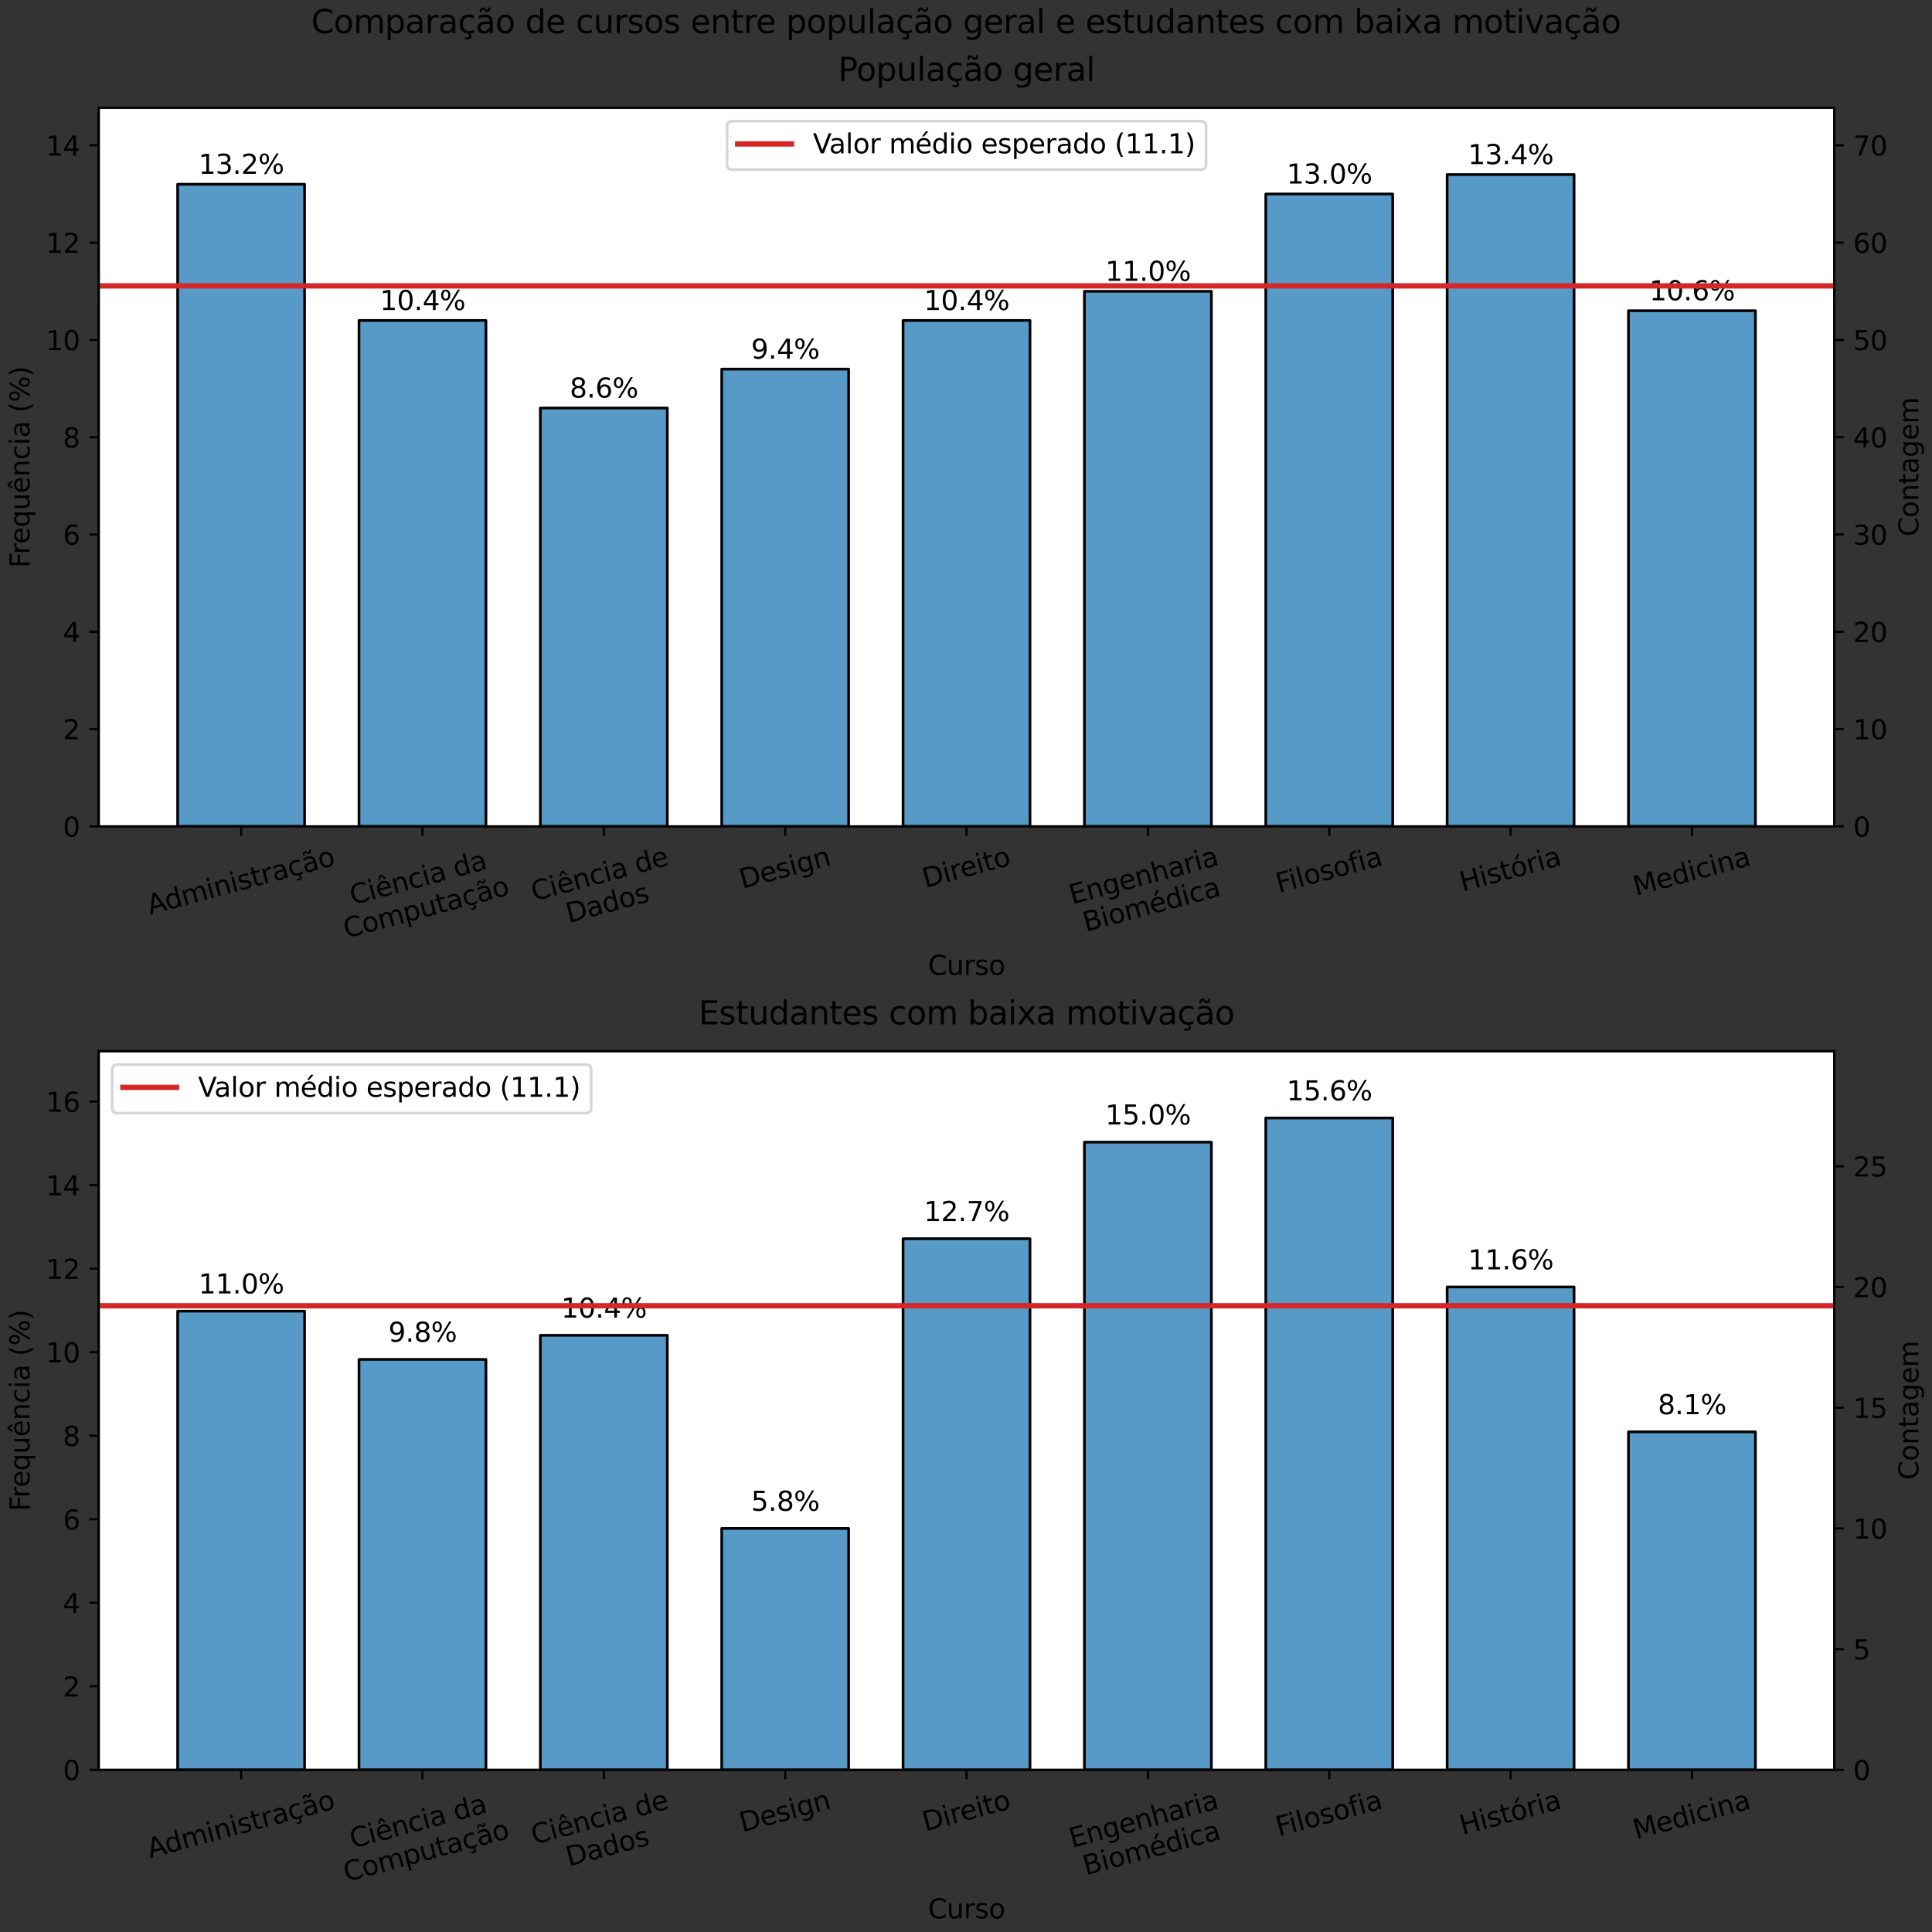 <?xml version="1.0" encoding="utf-8" standalone="no"?>
<!DOCTYPE svg PUBLIC "-//W3C//DTD SVG 1.1//EN"
  "http://www.w3.org/Graphics/SVG/1.1/DTD/svg11.dtd">
<svg xmlns:xlink="http://www.w3.org/1999/xlink" width="720pt" height="720pt" viewBox="0 0 720 720" xmlns="http://www.w3.org/2000/svg" version="1.1">
 <rect x="0" y="0" width="720" height="720" fill="#333333" stroke="none"/>
 <defs>
  <style type="text/css">*{stroke-linejoin: round; stroke-linecap: butt}</style>
 </defs>
 <g id="figure_1">
  <g id="patch_1">
   <path d="M 0 720 
L 720 720 
L 720 0 
L 0 0 
L 0 720 
z
" style="fill: none"/>
  </g>
  <g id="axes_1">
   <g id="patch_2">
    <path d="M 36.803 307.971 
L 683.597 307.971 
L 683.597 40.141 
L 36.803 40.141 
z
" style="fill: #ffffff"/>
   </g>
   <g id="patch_3">
    <path d="M 66.203 307.971 
L 113.513 307.971 
L 113.513 68.667 
L 66.203 68.667 
z
" clip-path="url(#pb4882cf032)" style="fill: #1f77b4; fill-opacity: 0.75; stroke: #000000; stroke-linejoin: miter"/>
   </g>
   <g id="patch_4">
    <path d="M 133.789 307.971 
L 181.098 307.971 
L 181.098 119.429 
L 133.789 119.429 
z
" clip-path="url(#pb4882cf032)" style="fill: #1f77b4; fill-opacity: 0.75; stroke: #000000; stroke-linejoin: miter"/>
   </g>
   <g id="patch_5">
    <path d="M 201.374 307.971 
L 248.684 307.971 
L 248.684 152.061 
L 201.374 152.061 
z
" clip-path="url(#pb4882cf032)" style="fill: #1f77b4; fill-opacity: 0.75; stroke: #000000; stroke-linejoin: miter"/>
   </g>
   <g id="patch_6">
    <path d="M 268.96 307.971 
L 316.269 307.971 
L 316.269 137.558 
L 268.96 137.558 
z
" clip-path="url(#pb4882cf032)" style="fill: #1f77b4; fill-opacity: 0.75; stroke: #000000; stroke-linejoin: miter"/>
   </g>
   <g id="patch_7">
    <path d="M 336.545 307.971 
L 383.855 307.971 
L 383.855 119.429 
L 336.545 119.429 
z
" clip-path="url(#pb4882cf032)" style="fill: #1f77b4; fill-opacity: 0.75; stroke: #000000; stroke-linejoin: miter"/>
   </g>
   <g id="patch_8">
    <path d="M 404.131 307.971 
L 451.44 307.971 
L 451.44 108.551 
L 404.131 108.551 
z
" clip-path="url(#pb4882cf032)" style="fill: #1f77b4; fill-opacity: 0.75; stroke: #000000; stroke-linejoin: miter"/>
   </g>
   <g id="patch_9">
    <path d="M 471.716 307.971 
L 519.026 307.971 
L 519.026 72.293 
L 471.716 72.293 
z
" clip-path="url(#pb4882cf032)" style="fill: #1f77b4; fill-opacity: 0.75; stroke: #000000; stroke-linejoin: miter"/>
   </g>
   <g id="patch_10">
    <path d="M 539.302 307.971 
L 586.611 307.971 
L 586.611 65.042 
L 539.302 65.042 
z
" clip-path="url(#pb4882cf032)" style="fill: #1f77b4; fill-opacity: 0.75; stroke: #000000; stroke-linejoin: miter"/>
   </g>
   <g id="patch_11">
    <path d="M 606.887 307.971 
L 654.197 307.971 
L 654.197 115.803 
L 606.887 115.803 
z
" clip-path="url(#pb4882cf032)" style="fill: #1f77b4; fill-opacity: 0.75; stroke: #000000; stroke-linejoin: miter"/>
   </g>
   <g id="matplotlib.axis_1">
    <g id="xtick_1">
     <g id="line2d_1">
      <defs>
       <path id="mddff569ba8" d="M 0 0 
L 0 3.5 
" style="stroke: #000000; stroke-width: 0.8"/>
      </defs>
      <g>
       <use xlink:href="#mddff569ba8" x="89.858" y="307.971" style="stroke: #000000; stroke-width: 0.8"/>
      </g>
     </g>
     <g id="text_1">
      <!-- Administração -->
      <g transform="translate(55.916 340.902)rotate(-15)scale(0.1 -0.1)">
       <defs>
        <path id="DejaVuSans-41" d="M 2188 4044 
L 1331 1722 
L 3047 1722 
L 2188 4044 
z
M 1831 4666 
L 2547 4666 
L 4325 0 
L 3669 0 
L 3244 1197 
L 1141 1197 
L 716 0 
L 50 0 
L 1831 4666 
z
" transform="scale(0.016)"/>
        <path id="DejaVuSans-64" d="M 2906 2969 
L 2906 4863 
L 3481 4863 
L 3481 0 
L 2906 0 
L 2906 525 
Q 2725 213 2448 61 
Q 2172 -91 1784 -91 
Q 1150 -91 751 415 
Q 353 922 353 1747 
Q 353 2572 751 3078 
Q 1150 3584 1784 3584 
Q 2172 3584 2448 3432 
Q 2725 3281 2906 2969 
z
M 947 1747 
Q 947 1113 1208 752 
Q 1469 391 1925 391 
Q 2381 391 2643 752 
Q 2906 1113 2906 1747 
Q 2906 2381 2643 2742 
Q 2381 3103 1925 3103 
Q 1469 3103 1208 2742 
Q 947 2381 947 1747 
z
" transform="scale(0.016)"/>
        <path id="DejaVuSans-6d" d="M 3328 2828 
Q 3544 3216 3844 3400 
Q 4144 3584 4550 3584 
Q 5097 3584 5394 3201 
Q 5691 2819 5691 2113 
L 5691 0 
L 5113 0 
L 5113 2094 
Q 5113 2597 4934 2840 
Q 4756 3084 4391 3084 
Q 3944 3084 3684 2787 
Q 3425 2491 3425 1978 
L 3425 0 
L 2847 0 
L 2847 2094 
Q 2847 2600 2669 2842 
Q 2491 3084 2119 3084 
Q 1678 3084 1418 2786 
Q 1159 2488 1159 1978 
L 1159 0 
L 581 0 
L 581 3500 
L 1159 3500 
L 1159 2956 
Q 1356 3278 1631 3431 
Q 1906 3584 2284 3584 
Q 2666 3584 2933 3390 
Q 3200 3197 3328 2828 
z
" transform="scale(0.016)"/>
        <path id="DejaVuSans-69" d="M 603 3500 
L 1178 3500 
L 1178 0 
L 603 0 
L 603 3500 
z
M 603 4863 
L 1178 4863 
L 1178 4134 
L 603 4134 
L 603 4863 
z
" transform="scale(0.016)"/>
        <path id="DejaVuSans-6e" d="M 3513 2113 
L 3513 0 
L 2938 0 
L 2938 2094 
Q 2938 2591 2744 2837 
Q 2550 3084 2163 3084 
Q 1697 3084 1428 2787 
Q 1159 2491 1159 1978 
L 1159 0 
L 581 0 
L 581 3500 
L 1159 3500 
L 1159 2956 
Q 1366 3272 1645 3428 
Q 1925 3584 2291 3584 
Q 2894 3584 3203 3211 
Q 3513 2838 3513 2113 
z
" transform="scale(0.016)"/>
        <path id="DejaVuSans-73" d="M 2834 3397 
L 2834 2853 
Q 2591 2978 2328 3040 
Q 2066 3103 1784 3103 
Q 1356 3103 1142 2972 
Q 928 2841 928 2578 
Q 928 2378 1081 2264 
Q 1234 2150 1697 2047 
L 1894 2003 
Q 2506 1872 2764 1633 
Q 3022 1394 3022 966 
Q 3022 478 2636 193 
Q 2250 -91 1575 -91 
Q 1294 -91 989 -36 
Q 684 19 347 128 
L 347 722 
Q 666 556 975 473 
Q 1284 391 1588 391 
Q 1994 391 2212 530 
Q 2431 669 2431 922 
Q 2431 1156 2273 1281 
Q 2116 1406 1581 1522 
L 1381 1569 
Q 847 1681 609 1914 
Q 372 2147 372 2553 
Q 372 3047 722 3315 
Q 1072 3584 1716 3584 
Q 2034 3584 2315 3537 
Q 2597 3491 2834 3397 
z
" transform="scale(0.016)"/>
        <path id="DejaVuSans-74" d="M 1172 4494 
L 1172 3500 
L 2356 3500 
L 2356 3053 
L 1172 3053 
L 1172 1153 
Q 1172 725 1289 603 
Q 1406 481 1766 481 
L 2356 481 
L 2356 0 
L 1766 0 
Q 1100 0 847 248 
Q 594 497 594 1153 
L 594 3053 
L 172 3053 
L 172 3500 
L 594 3500 
L 594 4494 
L 1172 4494 
z
" transform="scale(0.016)"/>
        <path id="DejaVuSans-72" d="M 2631 2963 
Q 2534 3019 2420 3045 
Q 2306 3072 2169 3072 
Q 1681 3072 1420 2755 
Q 1159 2438 1159 1844 
L 1159 0 
L 581 0 
L 581 3500 
L 1159 3500 
L 1159 2956 
Q 1341 3275 1631 3429 
Q 1922 3584 2338 3584 
Q 2397 3584 2469 3576 
Q 2541 3569 2628 3553 
L 2631 2963 
z
" transform="scale(0.016)"/>
        <path id="DejaVuSans-61" d="M 2194 1759 
Q 1497 1759 1228 1600 
Q 959 1441 959 1056 
Q 959 750 1161 570 
Q 1363 391 1709 391 
Q 2188 391 2477 730 
Q 2766 1069 2766 1631 
L 2766 1759 
L 2194 1759 
z
M 3341 1997 
L 3341 0 
L 2766 0 
L 2766 531 
Q 2569 213 2275 61 
Q 1981 -91 1556 -91 
Q 1019 -91 701 211 
Q 384 513 384 1019 
Q 384 1609 779 1909 
Q 1175 2209 1959 2209 
L 2766 2209 
L 2766 2266 
Q 2766 2663 2505 2880 
Q 2244 3097 1772 3097 
Q 1472 3097 1187 3025 
Q 903 2953 641 2809 
L 641 3341 
Q 956 3463 1253 3523 
Q 1550 3584 1831 3584 
Q 2591 3584 2966 3190 
Q 3341 2797 3341 1997 
z
" transform="scale(0.016)"/>
        <path id="DejaVuSans-e7" d="M 3122 3366 
L 3122 2828 
Q 2878 2963 2633 3030 
Q 2388 3097 2138 3097 
Q 1578 3097 1268 2742 
Q 959 2388 959 1747 
Q 959 1106 1268 751 
Q 1578 397 2138 397 
Q 2388 397 2633 464 
Q 2878 531 3122 666 
L 3122 134 
Q 2881 22 2623 -34 
Q 2366 -91 2075 -91 
Q 1284 -91 818 406 
Q 353 903 353 1747 
Q 353 2603 823 3093 
Q 1294 3584 2113 3584 
Q 2378 3584 2631 3529 
Q 2884 3475 3122 3366 
z
M 2309 0 
Q 2481 -194 2565 -358 
Q 2650 -522 2650 -672 
Q 2650 -950 2462 -1092 
Q 2275 -1234 1906 -1234 
Q 1763 -1234 1627 -1215 
Q 1491 -1197 1356 -1159 
L 1356 -750 
Q 1463 -803 1578 -826 
Q 1694 -850 1841 -850 
Q 2025 -850 2119 -775 
Q 2213 -700 2213 -556 
Q 2213 -463 2145 -327 
Q 2078 -191 1938 0 
L 2309 0 
z
" transform="scale(0.016)"/>
        <path id="DejaVuSans-e3" d="M 2194 1759 
Q 1497 1759 1228 1600 
Q 959 1441 959 1056 
Q 959 750 1161 570 
Q 1363 391 1709 391 
Q 2188 391 2477 730 
Q 2766 1069 2766 1631 
L 2766 1759 
L 2194 1759 
z
M 3341 1997 
L 3341 0 
L 2766 0 
L 2766 531 
Q 2569 213 2275 61 
Q 1981 -91 1556 -91 
Q 1019 -91 701 211 
Q 384 513 384 1019 
Q 384 1609 779 1909 
Q 1175 2209 1959 2209 
L 2766 2209 
L 2766 2266 
Q 2766 2663 2505 2880 
Q 2244 3097 1772 3097 
Q 1472 3097 1187 3025 
Q 903 2953 641 2809 
L 641 3341 
Q 956 3463 1253 3523 
Q 1550 3584 1831 3584 
Q 2591 3584 2966 3190 
Q 3341 2797 3341 1997 
z
M 1844 4281 
L 1666 4453 
Q 1597 4516 1545 4545 
Q 1494 4575 1453 4575 
Q 1334 4575 1278 4461 
Q 1222 4347 1216 4091 
L 825 4091 
Q 831 4513 990 4742 
Q 1150 4972 1434 4972 
Q 1553 4972 1653 4928 
Q 1753 4884 1869 4781 
L 2047 4609 
Q 2116 4547 2167 4517 
Q 2219 4488 2259 4488 
Q 2378 4488 2434 4602 
Q 2491 4716 2497 4972 
L 2888 4972 
Q 2881 4550 2722 4320 
Q 2563 4091 2278 4091 
Q 2159 4091 2059 4134 
Q 1959 4178 1844 4281 
z
" transform="scale(0.016)"/>
        <path id="DejaVuSans-6f" d="M 1959 3097 
Q 1497 3097 1228 2736 
Q 959 2375 959 1747 
Q 959 1119 1226 758 
Q 1494 397 1959 397 
Q 2419 397 2687 759 
Q 2956 1122 2956 1747 
Q 2956 2369 2687 2733 
Q 2419 3097 1959 3097 
z
M 1959 3584 
Q 2709 3584 3137 3096 
Q 3566 2609 3566 1747 
Q 3566 888 3137 398 
Q 2709 -91 1959 -91 
Q 1206 -91 779 398 
Q 353 888 353 1747 
Q 353 2609 779 3096 
Q 1206 3584 1959 3584 
z
" transform="scale(0.016)"/>
       </defs>
       <use xlink:href="#DejaVuSans-41"/>
       <use xlink:href="#DejaVuSans-64" x="66.658"/>
       <use xlink:href="#DejaVuSans-6d" x="130.135"/>
       <use xlink:href="#DejaVuSans-69" x="227.547"/>
       <use xlink:href="#DejaVuSans-6e" x="255.33"/>
       <use xlink:href="#DejaVuSans-69" x="318.709"/>
       <use xlink:href="#DejaVuSans-73" x="346.492"/>
       <use xlink:href="#DejaVuSans-74" x="398.592"/>
       <use xlink:href="#DejaVuSans-72" x="437.801"/>
       <use xlink:href="#DejaVuSans-61" x="478.914"/>
       <use xlink:href="#DejaVuSans-e7" x="540.193"/>
       <use xlink:href="#DejaVuSans-e3" x="595.174"/>
       <use xlink:href="#DejaVuSans-6f" x="656.453"/>
      </g>
     </g>
    </g>
    <g id="xtick_2">
     <g id="line2d_2">
      <g>
       <use xlink:href="#mddff569ba8" x="157.443" y="307.971" style="stroke: #000000; stroke-width: 0.8"/>
      </g>
     </g>
     <g id="text_2">
      <!-- Ciência da -->
      <g transform="translate(131.418 337.275)rotate(-15)scale(0.1 -0.1)">
       <defs>
        <path id="DejaVuSans-43" d="M 4122 4306 
L 4122 3641 
Q 3803 3938 3442 4084 
Q 3081 4231 2675 4231 
Q 1875 4231 1450 3742 
Q 1025 3253 1025 2328 
Q 1025 1406 1450 917 
Q 1875 428 2675 428 
Q 3081 428 3442 575 
Q 3803 722 4122 1019 
L 4122 359 
Q 3791 134 3420 21 
Q 3050 -91 2638 -91 
Q 1578 -91 968 557 
Q 359 1206 359 2328 
Q 359 3453 968 4101 
Q 1578 4750 2638 4750 
Q 3056 4750 3426 4639 
Q 3797 4528 4122 4306 
z
" transform="scale(0.016)"/>
        <path id="DejaVuSans-ea" d="M 3597 1894 
L 3597 1613 
L 953 1613 
Q 991 1019 1311 708 
Q 1631 397 2203 397 
Q 2534 397 2845 478 
Q 3156 559 3463 722 
L 3463 178 
Q 3153 47 2828 -22 
Q 2503 -91 2169 -91 
Q 1331 -91 842 396 
Q 353 884 353 1716 
Q 353 2575 817 3079 
Q 1281 3584 2069 3584 
Q 2775 3584 3186 3129 
Q 3597 2675 3597 1894 
z
M 3022 2063 
Q 3016 2534 2758 2815 
Q 2500 3097 2075 3097 
Q 1594 3097 1305 2825 
Q 1016 2553 972 2059 
L 3022 2063 
z
M 1803 5119 
L 2266 5119 
L 3031 3944 
L 2597 3944 
L 2034 4709 
L 1472 3944 
L 1038 3944 
L 1803 5119 
z
" transform="scale(0.016)"/>
        <path id="DejaVuSans-63" d="M 3122 3366 
L 3122 2828 
Q 2878 2963 2633 3030 
Q 2388 3097 2138 3097 
Q 1578 3097 1268 2742 
Q 959 2388 959 1747 
Q 959 1106 1268 751 
Q 1578 397 2138 397 
Q 2388 397 2633 464 
Q 2878 531 3122 666 
L 3122 134 
Q 2881 22 2623 -34 
Q 2366 -91 2075 -91 
Q 1284 -91 818 406 
Q 353 903 353 1747 
Q 353 2603 823 3093 
Q 1294 3584 2113 3584 
Q 2378 3584 2631 3529 
Q 2884 3475 3122 3366 
z
" transform="scale(0.016)"/>
        <path id="DejaVuSans-20" transform="scale(0.016)"/>
       </defs>
       <use xlink:href="#DejaVuSans-43"/>
       <use xlink:href="#DejaVuSans-69" x="69.824"/>
       <use xlink:href="#DejaVuSans-ea" x="97.607"/>
       <use xlink:href="#DejaVuSans-6e" x="159.131"/>
       <use xlink:href="#DejaVuSans-63" x="222.51"/>
       <use xlink:href="#DejaVuSans-69" x="277.49"/>
       <use xlink:href="#DejaVuSans-61" x="305.273"/>
       <use xlink:href="#DejaVuSans-20" x="366.553"/>
       <use xlink:href="#DejaVuSans-64" x="398.34"/>
       <use xlink:href="#DejaVuSans-61" x="461.816"/>
      </g>
      <!-- Computação -->
      <g transform="translate(129.051 349.713)rotate(-15)scale(0.1 -0.1)">
       <defs>
        <path id="DejaVuSans-70" d="M 1159 525 
L 1159 -1331 
L 581 -1331 
L 581 3500 
L 1159 3500 
L 1159 2969 
Q 1341 3281 1617 3432 
Q 1894 3584 2278 3584 
Q 2916 3584 3314 3078 
Q 3713 2572 3713 1747 
Q 3713 922 3314 415 
Q 2916 -91 2278 -91 
Q 1894 -91 1617 61 
Q 1341 213 1159 525 
z
M 3116 1747 
Q 3116 2381 2855 2742 
Q 2594 3103 2138 3103 
Q 1681 3103 1420 2742 
Q 1159 2381 1159 1747 
Q 1159 1113 1420 752 
Q 1681 391 2138 391 
Q 2594 391 2855 752 
Q 3116 1113 3116 1747 
z
" transform="scale(0.016)"/>
        <path id="DejaVuSans-75" d="M 544 1381 
L 544 3500 
L 1119 3500 
L 1119 1403 
Q 1119 906 1312 657 
Q 1506 409 1894 409 
Q 2359 409 2629 706 
Q 2900 1003 2900 1516 
L 2900 3500 
L 3475 3500 
L 3475 0 
L 2900 0 
L 2900 538 
Q 2691 219 2414 64 
Q 2138 -91 1772 -91 
Q 1169 -91 856 284 
Q 544 659 544 1381 
z
M 1991 3584 
L 1991 3584 
z
" transform="scale(0.016)"/>
       </defs>
       <use xlink:href="#DejaVuSans-43"/>
       <use xlink:href="#DejaVuSans-6f" x="69.824"/>
       <use xlink:href="#DejaVuSans-6d" x="131.006"/>
       <use xlink:href="#DejaVuSans-70" x="228.418"/>
       <use xlink:href="#DejaVuSans-75" x="291.895"/>
       <use xlink:href="#DejaVuSans-74" x="355.273"/>
       <use xlink:href="#DejaVuSans-61" x="394.482"/>
       <use xlink:href="#DejaVuSans-e7" x="455.762"/>
       <use xlink:href="#DejaVuSans-e3" x="510.742"/>
       <use xlink:href="#DejaVuSans-6f" x="572.021"/>
      </g>
     </g>
    </g>
    <g id="xtick_3">
     <g id="line2d_3">
      <g>
       <use xlink:href="#mddff569ba8" x="225.029" y="307.971" style="stroke: #000000; stroke-width: 0.8"/>
      </g>
     </g>
     <g id="text_3">
      <!-- Ciência de -->
      <g transform="translate(199.018 335.856)rotate(-15)scale(0.1 -0.1)">
       <defs>
        <path id="DejaVuSans-65" d="M 3597 1894 
L 3597 1613 
L 953 1613 
Q 991 1019 1311 708 
Q 1631 397 2203 397 
Q 2534 397 2845 478 
Q 3156 559 3463 722 
L 3463 178 
Q 3153 47 2828 -22 
Q 2503 -91 2169 -91 
Q 1331 -91 842 396 
Q 353 884 353 1716 
Q 353 2575 817 3079 
Q 1281 3584 2069 3584 
Q 2775 3584 3186 3129 
Q 3597 2675 3597 1894 
z
M 3022 2063 
Q 3016 2534 2758 2815 
Q 2500 3097 2075 3097 
Q 1594 3097 1305 2825 
Q 1016 2553 972 2059 
L 3022 2063 
z
" transform="scale(0.016)"/>
       </defs>
       <use xlink:href="#DejaVuSans-43"/>
       <use xlink:href="#DejaVuSans-69" x="69.824"/>
       <use xlink:href="#DejaVuSans-ea" x="97.607"/>
       <use xlink:href="#DejaVuSans-6e" x="159.131"/>
       <use xlink:href="#DejaVuSans-63" x="222.51"/>
       <use xlink:href="#DejaVuSans-69" x="277.49"/>
       <use xlink:href="#DejaVuSans-61" x="305.273"/>
       <use xlink:href="#DejaVuSans-20" x="366.553"/>
       <use xlink:href="#DejaVuSans-64" x="398.34"/>
       <use xlink:href="#DejaVuSans-65" x="461.816"/>
      </g>
      <!-- Dados -->
      <g transform="translate(211.977 343.977)rotate(-15)scale(0.1 -0.1)">
       <defs>
        <path id="DejaVuSans-44" d="M 1259 4147 
L 1259 519 
L 2022 519 
Q 2988 519 3436 956 
Q 3884 1394 3884 2338 
Q 3884 3275 3436 3711 
Q 2988 4147 2022 4147 
L 1259 4147 
z
M 628 4666 
L 1925 4666 
Q 3281 4666 3915 4102 
Q 4550 3538 4550 2338 
Q 4550 1131 3912 565 
Q 3275 0 1925 0 
L 628 0 
L 628 4666 
z
" transform="scale(0.016)"/>
       </defs>
       <use xlink:href="#DejaVuSans-44"/>
       <use xlink:href="#DejaVuSans-61" x="77.002"/>
       <use xlink:href="#DejaVuSans-64" x="138.281"/>
       <use xlink:href="#DejaVuSans-6f" x="201.758"/>
       <use xlink:href="#DejaVuSans-73" x="262.939"/>
      </g>
     </g>
    </g>
    <g id="xtick_4">
     <g id="line2d_4">
      <g>
       <use xlink:href="#mddff569ba8" x="292.614" y="307.971" style="stroke: #000000; stroke-width: 0.8"/>
      </g>
     </g>
     <g id="text_4">
      <!-- Design -->
      <g transform="translate(276.654 331.247)rotate(-15)scale(0.1 -0.1)">
       <defs>
        <path id="DejaVuSans-67" d="M 2906 1791 
Q 2906 2416 2648 2759 
Q 2391 3103 1925 3103 
Q 1463 3103 1205 2759 
Q 947 2416 947 1791 
Q 947 1169 1205 825 
Q 1463 481 1925 481 
Q 2391 481 2648 825 
Q 2906 1169 2906 1791 
z
M 3481 434 
Q 3481 -459 3084 -895 
Q 2688 -1331 1869 -1331 
Q 1566 -1331 1297 -1286 
Q 1028 -1241 775 -1147 
L 775 -588 
Q 1028 -725 1275 -790 
Q 1522 -856 1778 -856 
Q 2344 -856 2625 -561 
Q 2906 -266 2906 331 
L 2906 616 
Q 2728 306 2450 153 
Q 2172 0 1784 0 
Q 1141 0 747 490 
Q 353 981 353 1791 
Q 353 2603 747 3093 
Q 1141 3584 1784 3584 
Q 2172 3584 2450 3431 
Q 2728 3278 2906 2969 
L 2906 3500 
L 3481 3500 
L 3481 434 
z
" transform="scale(0.016)"/>
       </defs>
       <use xlink:href="#DejaVuSans-44"/>
       <use xlink:href="#DejaVuSans-65" x="77.002"/>
       <use xlink:href="#DejaVuSans-73" x="138.525"/>
       <use xlink:href="#DejaVuSans-69" x="190.625"/>
       <use xlink:href="#DejaVuSans-67" x="218.408"/>
       <use xlink:href="#DejaVuSans-6e" x="281.885"/>
      </g>
     </g>
    </g>
    <g id="xtick_5">
     <g id="line2d_5">
      <g>
       <use xlink:href="#mddff569ba8" x="360.2" y="307.971" style="stroke: #000000; stroke-width: 0.8"/>
      </g>
     </g>
     <g id="text_5">
      <!-- Direito -->
      <g transform="translate(344.815 330.938)rotate(-15)scale(0.1 -0.1)">
       <use xlink:href="#DejaVuSans-44"/>
       <use xlink:href="#DejaVuSans-69" x="77.002"/>
       <use xlink:href="#DejaVuSans-72" x="104.785"/>
       <use xlink:href="#DejaVuSans-65" x="143.648"/>
       <use xlink:href="#DejaVuSans-69" x="205.172"/>
       <use xlink:href="#DejaVuSans-74" x="232.955"/>
       <use xlink:href="#DejaVuSans-6f" x="272.164"/>
      </g>
     </g>
    </g>
    <g id="xtick_6">
     <g id="line2d_6">
      <g>
       <use xlink:href="#mddff569ba8" x="427.786" y="307.971" style="stroke: #000000; stroke-width: 0.8"/>
      </g>
     </g>
     <g id="text_6">
      <!-- Engenharia -->
      <g transform="translate(399.532 337.058)rotate(-15)scale(0.1 -0.1)">
       <defs>
        <path id="DejaVuSans-45" d="M 628 4666 
L 3578 4666 
L 3578 4134 
L 1259 4134 
L 1259 2753 
L 3481 2753 
L 3481 2222 
L 1259 2222 
L 1259 531 
L 3634 531 
L 3634 0 
L 628 0 
L 628 4666 
z
" transform="scale(0.016)"/>
        <path id="DejaVuSans-68" d="M 3513 2113 
L 3513 0 
L 2938 0 
L 2938 2094 
Q 2938 2591 2744 2837 
Q 2550 3084 2163 3084 
Q 1697 3084 1428 2787 
Q 1159 2491 1159 1978 
L 1159 0 
L 581 0 
L 581 4863 
L 1159 4863 
L 1159 2956 
Q 1366 3272 1645 3428 
Q 1925 3584 2291 3584 
Q 2894 3584 3203 3211 
Q 3513 2838 3513 2113 
z
" transform="scale(0.016)"/>
       </defs>
       <use xlink:href="#DejaVuSans-45"/>
       <use xlink:href="#DejaVuSans-6e" x="63.184"/>
       <use xlink:href="#DejaVuSans-67" x="126.562"/>
       <use xlink:href="#DejaVuSans-65" x="190.039"/>
       <use xlink:href="#DejaVuSans-6e" x="251.562"/>
       <use xlink:href="#DejaVuSans-68" x="314.941"/>
       <use xlink:href="#DejaVuSans-61" x="378.32"/>
       <use xlink:href="#DejaVuSans-72" x="439.6"/>
       <use xlink:href="#DejaVuSans-69" x="480.713"/>
       <use xlink:href="#DejaVuSans-61" x="508.496"/>
      </g>
      <!-- Biomédica -->
      <g transform="translate(404.639 347.282)rotate(-15)scale(0.1 -0.1)">
       <defs>
        <path id="DejaVuSans-42" d="M 1259 2228 
L 1259 519 
L 2272 519 
Q 2781 519 3026 730 
Q 3272 941 3272 1375 
Q 3272 1813 3026 2020 
Q 2781 2228 2272 2228 
L 1259 2228 
z
M 1259 4147 
L 1259 2741 
L 2194 2741 
Q 2656 2741 2882 2914 
Q 3109 3088 3109 3444 
Q 3109 3797 2882 3972 
Q 2656 4147 2194 4147 
L 1259 4147 
z
M 628 4666 
L 2241 4666 
Q 2963 4666 3353 4366 
Q 3744 4066 3744 3513 
Q 3744 3084 3544 2831 
Q 3344 2578 2956 2516 
Q 3422 2416 3680 2098 
Q 3938 1781 3938 1306 
Q 3938 681 3513 340 
Q 3088 0 2303 0 
L 628 0 
L 628 4666 
z
" transform="scale(0.016)"/>
        <path id="DejaVuSans-e9" d="M 3597 1894 
L 3597 1613 
L 953 1613 
Q 991 1019 1311 708 
Q 1631 397 2203 397 
Q 2534 397 2845 478 
Q 3156 559 3463 722 
L 3463 178 
Q 3153 47 2828 -22 
Q 2503 -91 2169 -91 
Q 1331 -91 842 396 
Q 353 884 353 1716 
Q 353 2575 817 3079 
Q 1281 3584 2069 3584 
Q 2775 3584 3186 3129 
Q 3597 2675 3597 1894 
z
M 3022 2063 
Q 3016 2534 2758 2815 
Q 2500 3097 2075 3097 
Q 1594 3097 1305 2825 
Q 1016 2553 972 2059 
L 3022 2063 
z
M 2469 5119 
L 3091 5119 
L 2072 3944 
L 1594 3944 
L 2469 5119 
z
" transform="scale(0.016)"/>
       </defs>
       <use xlink:href="#DejaVuSans-42"/>
       <use xlink:href="#DejaVuSans-69" x="68.604"/>
       <use xlink:href="#DejaVuSans-6f" x="96.387"/>
       <use xlink:href="#DejaVuSans-6d" x="157.568"/>
       <use xlink:href="#DejaVuSans-e9" x="254.98"/>
       <use xlink:href="#DejaVuSans-64" x="316.504"/>
       <use xlink:href="#DejaVuSans-69" x="379.98"/>
       <use xlink:href="#DejaVuSans-63" x="407.764"/>
       <use xlink:href="#DejaVuSans-61" x="462.744"/>
      </g>
     </g>
    </g>
    <g id="xtick_7">
     <g id="line2d_7">
      <g>
       <use xlink:href="#mddff569ba8" x="495.371" y="307.971" style="stroke: #000000; stroke-width: 0.8"/>
      </g>
     </g>
     <g id="text_7">
      <!-- Filosofia -->
      <g transform="translate(476.546 332.782)rotate(-15)scale(0.1 -0.1)">
       <defs>
        <path id="DejaVuSans-46" d="M 628 4666 
L 3309 4666 
L 3309 4134 
L 1259 4134 
L 1259 2759 
L 3109 2759 
L 3109 2228 
L 1259 2228 
L 1259 0 
L 628 0 
L 628 4666 
z
" transform="scale(0.016)"/>
        <path id="DejaVuSans-6c" d="M 603 4863 
L 1178 4863 
L 1178 0 
L 603 0 
L 603 4863 
z
" transform="scale(0.016)"/>
        <path id="DejaVuSans-66" d="M 2375 4863 
L 2375 4384 
L 1825 4384 
Q 1516 4384 1395 4259 
Q 1275 4134 1275 3809 
L 1275 3500 
L 2222 3500 
L 2222 3053 
L 1275 3053 
L 1275 0 
L 697 0 
L 697 3053 
L 147 3053 
L 147 3500 
L 697 3500 
L 697 3744 
Q 697 4328 969 4595 
Q 1241 4863 1831 4863 
L 2375 4863 
z
" transform="scale(0.016)"/>
       </defs>
       <use xlink:href="#DejaVuSans-46"/>
       <use xlink:href="#DejaVuSans-69" x="50.27"/>
       <use xlink:href="#DejaVuSans-6c" x="78.053"/>
       <use xlink:href="#DejaVuSans-6f" x="105.836"/>
       <use xlink:href="#DejaVuSans-73" x="167.018"/>
       <use xlink:href="#DejaVuSans-6f" x="219.117"/>
       <use xlink:href="#DejaVuSans-66" x="280.299"/>
       <use xlink:href="#DejaVuSans-69" x="315.504"/>
       <use xlink:href="#DejaVuSans-61" x="343.287"/>
      </g>
     </g>
    </g>
    <g id="xtick_8">
     <g id="line2d_8">
      <g>
       <use xlink:href="#mddff569ba8" x="562.957" y="307.971" style="stroke: #000000; stroke-width: 0.8"/>
      </g>
     </g>
     <g id="text_8">
      <!-- História -->
      <g transform="translate(545.046 332.292)rotate(-15)scale(0.1 -0.1)">
       <defs>
        <path id="DejaVuSans-48" d="M 628 4666 
L 1259 4666 
L 1259 2753 
L 3553 2753 
L 3553 4666 
L 4184 4666 
L 4184 0 
L 3553 0 
L 3553 2222 
L 1259 2222 
L 1259 0 
L 628 0 
L 628 4666 
z
" transform="scale(0.016)"/>
        <path id="DejaVuSans-f3" d="M 1959 3097 
Q 1497 3097 1228 2736 
Q 959 2375 959 1747 
Q 959 1119 1226 758 
Q 1494 397 1959 397 
Q 2419 397 2687 759 
Q 2956 1122 2956 1747 
Q 2956 2369 2687 2733 
Q 2419 3097 1959 3097 
z
M 1959 3584 
Q 2709 3584 3137 3096 
Q 3566 2609 3566 1747 
Q 3566 888 3137 398 
Q 2709 -91 1959 -91 
Q 1206 -91 779 398 
Q 353 888 353 1747 
Q 353 2609 779 3096 
Q 1206 3584 1959 3584 
z
M 2394 5119 
L 3016 5119 
L 1997 3944 
L 1519 3944 
L 2394 5119 
z
" transform="scale(0.016)"/>
       </defs>
       <use xlink:href="#DejaVuSans-48"/>
       <use xlink:href="#DejaVuSans-69" x="75.195"/>
       <use xlink:href="#DejaVuSans-73" x="102.979"/>
       <use xlink:href="#DejaVuSans-74" x="155.078"/>
       <use xlink:href="#DejaVuSans-f3" x="194.287"/>
       <use xlink:href="#DejaVuSans-72" x="255.469"/>
       <use xlink:href="#DejaVuSans-69" x="296.582"/>
       <use xlink:href="#DejaVuSans-61" x="324.365"/>
      </g>
     </g>
    </g>
    <g id="xtick_9">
     <g id="line2d_9">
      <g>
       <use xlink:href="#mddff569ba8" x="630.542" y="307.971" style="stroke: #000000; stroke-width: 0.8"/>
      </g>
     </g>
     <g id="text_9">
      <!-- Medicina -->
      <g transform="translate(609.692 333.867)rotate(-15)scale(0.1 -0.1)">
       <defs>
        <path id="DejaVuSans-4d" d="M 628 4666 
L 1569 4666 
L 2759 1491 
L 3956 4666 
L 4897 4666 
L 4897 0 
L 4281 0 
L 4281 4097 
L 3078 897 
L 2444 897 
L 1241 4097 
L 1241 0 
L 628 0 
L 628 4666 
z
" transform="scale(0.016)"/>
       </defs>
       <use xlink:href="#DejaVuSans-4d"/>
       <use xlink:href="#DejaVuSans-65" x="86.279"/>
       <use xlink:href="#DejaVuSans-64" x="147.803"/>
       <use xlink:href="#DejaVuSans-69" x="211.279"/>
       <use xlink:href="#DejaVuSans-63" x="239.062"/>
       <use xlink:href="#DejaVuSans-69" x="294.043"/>
       <use xlink:href="#DejaVuSans-6e" x="321.826"/>
       <use xlink:href="#DejaVuSans-61" x="385.205"/>
      </g>
     </g>
    </g>
    <g id="text_10">
     <!-- Curso -->
     <g transform="translate(345.82 363.321)scale(0.1 -0.1)">
      <use xlink:href="#DejaVuSans-43"/>
      <use xlink:href="#DejaVuSans-75" x="69.824"/>
      <use xlink:href="#DejaVuSans-72" x="133.203"/>
      <use xlink:href="#DejaVuSans-73" x="174.316"/>
      <use xlink:href="#DejaVuSans-6f" x="226.416"/>
     </g>
    </g>
   </g>
   <g id="matplotlib.axis_2">
    <g id="ytick_1">
     <g id="line2d_10">
      <defs>
       <path id="m237f40c01c" d="M 0 0 
L 3.5 0 
" style="stroke: #000000; stroke-width: 0.8"/>
      </defs>
      <g>
       <use xlink:href="#m237f40c01c" x="683.597" y="307.971" style="stroke: #000000; stroke-width: 0.8"/>
      </g>
     </g>
     <g id="text_11">
      <!-- 0 -->
      <g transform="translate(690.597 311.77)scale(0.1 -0.1)">
       <defs>
        <path id="DejaVuSans-30" d="M 2034 4250 
Q 1547 4250 1301 3770 
Q 1056 3291 1056 2328 
Q 1056 1369 1301 889 
Q 1547 409 2034 409 
Q 2525 409 2770 889 
Q 3016 1369 3016 2328 
Q 3016 3291 2770 3770 
Q 2525 4250 2034 4250 
z
M 2034 4750 
Q 2819 4750 3233 4129 
Q 3647 3509 3647 2328 
Q 3647 1150 3233 529 
Q 2819 -91 2034 -91 
Q 1250 -91 836 529 
Q 422 1150 422 2328 
Q 422 3509 836 4129 
Q 1250 4750 2034 4750 
z
" transform="scale(0.016)"/>
       </defs>
       <use xlink:href="#DejaVuSans-30"/>
      </g>
     </g>
    </g>
    <g id="ytick_2">
     <g id="line2d_11">
      <g>
       <use xlink:href="#m237f40c01c" x="683.597" y="271.713" style="stroke: #000000; stroke-width: 0.8"/>
      </g>
     </g>
     <g id="text_12">
      <!-- 10 -->
      <g transform="translate(690.597 275.512)scale(0.1 -0.1)">
       <defs>
        <path id="DejaVuSans-31" d="M 794 531 
L 1825 531 
L 1825 4091 
L 703 3866 
L 703 4441 
L 1819 4666 
L 2450 4666 
L 2450 531 
L 3481 531 
L 3481 0 
L 794 0 
L 794 531 
z
" transform="scale(0.016)"/>
       </defs>
       <use xlink:href="#DejaVuSans-31"/>
       <use xlink:href="#DejaVuSans-30" x="63.623"/>
      </g>
     </g>
    </g>
    <g id="ytick_3">
     <g id="line2d_12">
      <g>
       <use xlink:href="#m237f40c01c" x="683.597" y="235.455" style="stroke: #000000; stroke-width: 0.8"/>
      </g>
     </g>
     <g id="text_13">
      <!-- 20 -->
      <g transform="translate(690.597 239.254)scale(0.1 -0.1)">
       <defs>
        <path id="DejaVuSans-32" d="M 1228 531 
L 3431 531 
L 3431 0 
L 469 0 
L 469 531 
Q 828 903 1448 1529 
Q 2069 2156 2228 2338 
Q 2531 2678 2651 2914 
Q 2772 3150 2772 3378 
Q 2772 3750 2511 3984 
Q 2250 4219 1831 4219 
Q 1534 4219 1204 4116 
Q 875 4013 500 3803 
L 500 4441 
Q 881 4594 1212 4672 
Q 1544 4750 1819 4750 
Q 2544 4750 2975 4387 
Q 3406 4025 3406 3419 
Q 3406 3131 3298 2873 
Q 3191 2616 2906 2266 
Q 2828 2175 2409 1742 
Q 1991 1309 1228 531 
z
" transform="scale(0.016)"/>
       </defs>
       <use xlink:href="#DejaVuSans-32"/>
       <use xlink:href="#DejaVuSans-30" x="63.623"/>
      </g>
     </g>
    </g>
    <g id="ytick_4">
     <g id="line2d_13">
      <g>
       <use xlink:href="#m237f40c01c" x="683.597" y="199.197" style="stroke: #000000; stroke-width: 0.8"/>
      </g>
     </g>
     <g id="text_14">
      <!-- 30 -->
      <g transform="translate(690.597 202.996)scale(0.1 -0.1)">
       <defs>
        <path id="DejaVuSans-33" d="M 2597 2516 
Q 3050 2419 3304 2112 
Q 3559 1806 3559 1356 
Q 3559 666 3084 287 
Q 2609 -91 1734 -91 
Q 1441 -91 1130 -33 
Q 819 25 488 141 
L 488 750 
Q 750 597 1062 519 
Q 1375 441 1716 441 
Q 2309 441 2620 675 
Q 2931 909 2931 1356 
Q 2931 1769 2642 2001 
Q 2353 2234 1838 2234 
L 1294 2234 
L 1294 2753 
L 1863 2753 
Q 2328 2753 2575 2939 
Q 2822 3125 2822 3475 
Q 2822 3834 2567 4026 
Q 2313 4219 1838 4219 
Q 1578 4219 1281 4162 
Q 984 4106 628 3988 
L 628 4550 
Q 988 4650 1302 4700 
Q 1616 4750 1894 4750 
Q 2613 4750 3031 4423 
Q 3450 4097 3450 3541 
Q 3450 3153 3228 2886 
Q 3006 2619 2597 2516 
z
" transform="scale(0.016)"/>
       </defs>
       <use xlink:href="#DejaVuSans-33"/>
       <use xlink:href="#DejaVuSans-30" x="63.623"/>
      </g>
     </g>
    </g>
    <g id="ytick_5">
     <g id="line2d_14">
      <g>
       <use xlink:href="#m237f40c01c" x="683.597" y="162.939" style="stroke: #000000; stroke-width: 0.8"/>
      </g>
     </g>
     <g id="text_15">
      <!-- 40 -->
      <g transform="translate(690.597 166.738)scale(0.1 -0.1)">
       <defs>
        <path id="DejaVuSans-34" d="M 2419 4116 
L 825 1625 
L 2419 1625 
L 2419 4116 
z
M 2253 4666 
L 3047 4666 
L 3047 1625 
L 3713 1625 
L 3713 1100 
L 3047 1100 
L 3047 0 
L 2419 0 
L 2419 1100 
L 313 1100 
L 313 1709 
L 2253 4666 
z
" transform="scale(0.016)"/>
       </defs>
       <use xlink:href="#DejaVuSans-34"/>
       <use xlink:href="#DejaVuSans-30" x="63.623"/>
      </g>
     </g>
    </g>
    <g id="ytick_6">
     <g id="line2d_15">
      <g>
       <use xlink:href="#m237f40c01c" x="683.597" y="126.68" style="stroke: #000000; stroke-width: 0.8"/>
      </g>
     </g>
     <g id="text_16">
      <!-- 50 -->
      <g transform="translate(690.597 130.48)scale(0.1 -0.1)">
       <defs>
        <path id="DejaVuSans-35" d="M 691 4666 
L 3169 4666 
L 3169 4134 
L 1269 4134 
L 1269 2991 
Q 1406 3038 1543 3061 
Q 1681 3084 1819 3084 
Q 2600 3084 3056 2656 
Q 3513 2228 3513 1497 
Q 3513 744 3044 326 
Q 2575 -91 1722 -91 
Q 1428 -91 1123 -41 
Q 819 9 494 109 
L 494 744 
Q 775 591 1075 516 
Q 1375 441 1709 441 
Q 2250 441 2565 725 
Q 2881 1009 2881 1497 
Q 2881 1984 2565 2268 
Q 2250 2553 1709 2553 
Q 1456 2553 1204 2497 
Q 953 2441 691 2322 
L 691 4666 
z
" transform="scale(0.016)"/>
       </defs>
       <use xlink:href="#DejaVuSans-35"/>
       <use xlink:href="#DejaVuSans-30" x="63.623"/>
      </g>
     </g>
    </g>
    <g id="ytick_7">
     <g id="line2d_16">
      <g>
       <use xlink:href="#m237f40c01c" x="683.597" y="90.422" style="stroke: #000000; stroke-width: 0.8"/>
      </g>
     </g>
     <g id="text_17">
      <!-- 60 -->
      <g transform="translate(690.597 94.222)scale(0.1 -0.1)">
       <defs>
        <path id="DejaVuSans-36" d="M 2113 2584 
Q 1688 2584 1439 2293 
Q 1191 2003 1191 1497 
Q 1191 994 1439 701 
Q 1688 409 2113 409 
Q 2538 409 2786 701 
Q 3034 994 3034 1497 
Q 3034 2003 2786 2293 
Q 2538 2584 2113 2584 
z
M 3366 4563 
L 3366 3988 
Q 3128 4100 2886 4159 
Q 2644 4219 2406 4219 
Q 1781 4219 1451 3797 
Q 1122 3375 1075 2522 
Q 1259 2794 1537 2939 
Q 1816 3084 2150 3084 
Q 2853 3084 3261 2657 
Q 3669 2231 3669 1497 
Q 3669 778 3244 343 
Q 2819 -91 2113 -91 
Q 1303 -91 875 529 
Q 447 1150 447 2328 
Q 447 3434 972 4092 
Q 1497 4750 2381 4750 
Q 2619 4750 2861 4703 
Q 3103 4656 3366 4563 
z
" transform="scale(0.016)"/>
       </defs>
       <use xlink:href="#DejaVuSans-36"/>
       <use xlink:href="#DejaVuSans-30" x="63.623"/>
      </g>
     </g>
    </g>
    <g id="ytick_8">
     <g id="line2d_17">
      <g>
       <use xlink:href="#m237f40c01c" x="683.597" y="54.164" style="stroke: #000000; stroke-width: 0.8"/>
      </g>
     </g>
     <g id="text_18">
      <!-- 70 -->
      <g transform="translate(690.597 57.963)scale(0.1 -0.1)">
       <defs>
        <path id="DejaVuSans-37" d="M 525 4666 
L 3525 4666 
L 3525 4397 
L 1831 0 
L 1172 0 
L 2766 4134 
L 525 4134 
L 525 4666 
z
" transform="scale(0.016)"/>
       </defs>
       <use xlink:href="#DejaVuSans-37"/>
       <use xlink:href="#DejaVuSans-30" x="63.623"/>
      </g>
     </g>
    </g>
    <g id="text_19">
     <!-- Contagem -->
     <g transform="translate(714.92 199.921)rotate(-90)scale(0.1 -0.1)">
      <use xlink:href="#DejaVuSans-43"/>
      <use xlink:href="#DejaVuSans-6f" x="69.824"/>
      <use xlink:href="#DejaVuSans-6e" x="131.006"/>
      <use xlink:href="#DejaVuSans-74" x="194.385"/>
      <use xlink:href="#DejaVuSans-61" x="233.594"/>
      <use xlink:href="#DejaVuSans-67" x="294.873"/>
      <use xlink:href="#DejaVuSans-65" x="358.35"/>
      <use xlink:href="#DejaVuSans-6d" x="419.873"/>
     </g>
    </g>
   </g>
   <g id="patch_12">
    <path d="M 36.803 307.971 
L 36.803 40.141 
" style="fill: none; stroke: #000000; stroke-width: 0.8; stroke-linejoin: miter; stroke-linecap: square"/>
   </g>
   <g id="patch_13">
    <path d="M 683.597 307.971 
L 683.597 40.141 
" style="fill: none; stroke: #000000; stroke-width: 0.8; stroke-linejoin: miter; stroke-linecap: square"/>
   </g>
   <g id="patch_14">
    <path d="M 36.803 307.971 
L 683.597 307.971 
" style="fill: none; stroke: #000000; stroke-width: 0.8; stroke-linejoin: miter; stroke-linecap: square"/>
   </g>
   <g id="patch_15">
    <path d="M 36.803 40.141 
L 683.597 40.141 
" style="fill: none; stroke: #000000; stroke-width: 0.8; stroke-linejoin: miter; stroke-linecap: square"/>
   </g>
   <g id="text_20">
    <!-- 13.2% -->
    <g transform="translate(73.974 64.775)scale(0.1 -0.1)">
     <defs>
      <path id="DejaVuSans-2e" d="M 684 794 
L 1344 794 
L 1344 0 
L 684 0 
L 684 794 
z
" transform="scale(0.016)"/>
      <path id="DejaVuSans-25" d="M 4653 2053 
Q 4381 2053 4226 1822 
Q 4072 1591 4072 1178 
Q 4072 772 4226 539 
Q 4381 306 4653 306 
Q 4919 306 5073 539 
Q 5228 772 5228 1178 
Q 5228 1588 5073 1820 
Q 4919 2053 4653 2053 
z
M 4653 2450 
Q 5147 2450 5437 2106 
Q 5728 1763 5728 1178 
Q 5728 594 5436 251 
Q 5144 -91 4653 -91 
Q 4153 -91 3862 251 
Q 3572 594 3572 1178 
Q 3572 1766 3864 2108 
Q 4156 2450 4653 2450 
z
M 1428 4353 
Q 1159 4353 1004 4120 
Q 850 3888 850 3481 
Q 850 3069 1003 2837 
Q 1156 2606 1428 2606 
Q 1700 2606 1854 2837 
Q 2009 3069 2009 3481 
Q 2009 3884 1853 4118 
Q 1697 4353 1428 4353 
z
M 4250 4750 
L 4750 4750 
L 1831 -91 
L 1331 -91 
L 4250 4750 
z
M 1428 4750 
Q 1922 4750 2215 4408 
Q 2509 4066 2509 3481 
Q 2509 2891 2217 2550 
Q 1925 2209 1428 2209 
Q 931 2209 642 2551 
Q 353 2894 353 3481 
Q 353 4063 643 4406 
Q 934 4750 1428 4750 
z
" transform="scale(0.016)"/>
     </defs>
     <use xlink:href="#DejaVuSans-31"/>
     <use xlink:href="#DejaVuSans-33" x="63.623"/>
     <use xlink:href="#DejaVuSans-2e" x="127.246"/>
     <use xlink:href="#DejaVuSans-32" x="159.033"/>
     <use xlink:href="#DejaVuSans-25" x="222.656"/>
    </g>
   </g>
   <g id="text_21">
    <!-- 10.4% -->
    <g transform="translate(141.56 115.536)scale(0.1 -0.1)">
     <use xlink:href="#DejaVuSans-31"/>
     <use xlink:href="#DejaVuSans-30" x="63.623"/>
     <use xlink:href="#DejaVuSans-2e" x="127.246"/>
     <use xlink:href="#DejaVuSans-34" x="159.033"/>
     <use xlink:href="#DejaVuSans-25" x="222.656"/>
    </g>
   </g>
   <g id="text_22">
    <!-- 8.6% -->
    <g transform="translate(212.327 148.169)scale(0.1 -0.1)">
     <defs>
      <path id="DejaVuSans-38" d="M 2034 2216 
Q 1584 2216 1326 1975 
Q 1069 1734 1069 1313 
Q 1069 891 1326 650 
Q 1584 409 2034 409 
Q 2484 409 2743 651 
Q 3003 894 3003 1313 
Q 3003 1734 2745 1975 
Q 2488 2216 2034 2216 
z
M 1403 2484 
Q 997 2584 770 2862 
Q 544 3141 544 3541 
Q 544 4100 942 4425 
Q 1341 4750 2034 4750 
Q 2731 4750 3128 4425 
Q 3525 4100 3525 3541 
Q 3525 3141 3298 2862 
Q 3072 2584 2669 2484 
Q 3125 2378 3379 2068 
Q 3634 1759 3634 1313 
Q 3634 634 3220 271 
Q 2806 -91 2034 -91 
Q 1263 -91 848 271 
Q 434 634 434 1313 
Q 434 1759 690 2068 
Q 947 2378 1403 2484 
z
M 1172 3481 
Q 1172 3119 1398 2916 
Q 1625 2713 2034 2713 
Q 2441 2713 2670 2916 
Q 2900 3119 2900 3481 
Q 2900 3844 2670 4047 
Q 2441 4250 2034 4250 
Q 1625 4250 1398 4047 
Q 1172 3844 1172 3481 
z
" transform="scale(0.016)"/>
     </defs>
     <use xlink:href="#DejaVuSans-38"/>
     <use xlink:href="#DejaVuSans-2e" x="63.623"/>
     <use xlink:href="#DejaVuSans-36" x="95.41"/>
     <use xlink:href="#DejaVuSans-25" x="159.033"/>
    </g>
   </g>
   <g id="text_23">
    <!-- 9.4% -->
    <g transform="translate(279.912 133.665)scale(0.1 -0.1)">
     <defs>
      <path id="DejaVuSans-39" d="M 703 97 
L 703 672 
Q 941 559 1184 500 
Q 1428 441 1663 441 
Q 2288 441 2617 861 
Q 2947 1281 2994 2138 
Q 2813 1869 2534 1725 
Q 2256 1581 1919 1581 
Q 1219 1581 811 2004 
Q 403 2428 403 3163 
Q 403 3881 828 4315 
Q 1253 4750 1959 4750 
Q 2769 4750 3195 4129 
Q 3622 3509 3622 2328 
Q 3622 1225 3098 567 
Q 2575 -91 1691 -91 
Q 1453 -91 1209 -44 
Q 966 3 703 97 
z
M 1959 2075 
Q 2384 2075 2632 2365 
Q 2881 2656 2881 3163 
Q 2881 3666 2632 3958 
Q 2384 4250 1959 4250 
Q 1534 4250 1286 3958 
Q 1038 3666 1038 3163 
Q 1038 2656 1286 2365 
Q 1534 2075 1959 2075 
z
" transform="scale(0.016)"/>
     </defs>
     <use xlink:href="#DejaVuSans-39"/>
     <use xlink:href="#DejaVuSans-2e" x="63.623"/>
     <use xlink:href="#DejaVuSans-34" x="95.41"/>
     <use xlink:href="#DejaVuSans-25" x="159.033"/>
    </g>
   </g>
   <g id="text_24">
    <!-- 10.4% -->
    <g transform="translate(344.316 115.536)scale(0.1 -0.1)">
     <use xlink:href="#DejaVuSans-31"/>
     <use xlink:href="#DejaVuSans-30" x="63.623"/>
     <use xlink:href="#DejaVuSans-2e" x="127.246"/>
     <use xlink:href="#DejaVuSans-34" x="159.033"/>
     <use xlink:href="#DejaVuSans-25" x="222.656"/>
    </g>
   </g>
   <g id="text_25">
    <!-- 11.0% -->
    <g transform="translate(411.902 104.659)scale(0.1 -0.1)">
     <use xlink:href="#DejaVuSans-31"/>
     <use xlink:href="#DejaVuSans-31" x="63.623"/>
     <use xlink:href="#DejaVuSans-2e" x="127.246"/>
     <use xlink:href="#DejaVuSans-30" x="159.033"/>
     <use xlink:href="#DejaVuSans-25" x="222.656"/>
    </g>
   </g>
   <g id="text_26">
    <!-- 13.0% -->
    <g transform="translate(479.487 68.401)scale(0.1 -0.1)">
     <use xlink:href="#DejaVuSans-31"/>
     <use xlink:href="#DejaVuSans-33" x="63.623"/>
     <use xlink:href="#DejaVuSans-2e" x="127.246"/>
     <use xlink:href="#DejaVuSans-30" x="159.033"/>
     <use xlink:href="#DejaVuSans-25" x="222.656"/>
    </g>
   </g>
   <g id="text_27">
    <!-- 13.4% -->
    <g transform="translate(547.073 61.149)scale(0.1 -0.1)">
     <use xlink:href="#DejaVuSans-31"/>
     <use xlink:href="#DejaVuSans-33" x="63.623"/>
     <use xlink:href="#DejaVuSans-2e" x="127.246"/>
     <use xlink:href="#DejaVuSans-34" x="159.033"/>
     <use xlink:href="#DejaVuSans-25" x="222.656"/>
    </g>
   </g>
   <g id="text_28">
    <!-- 10.6% -->
    <g transform="translate(614.658 111.91)scale(0.1 -0.1)">
     <use xlink:href="#DejaVuSans-31"/>
     <use xlink:href="#DejaVuSans-30" x="63.623"/>
     <use xlink:href="#DejaVuSans-2e" x="127.246"/>
     <use xlink:href="#DejaVuSans-36" x="159.033"/>
     <use xlink:href="#DejaVuSans-25" x="222.656"/>
    </g>
   </g>
   <g id="text_29">
    <!-- População geral -->
    <g transform="translate(312.308 30.141)scale(0.12 -0.12)">
     <defs>
      <path id="DejaVuSans-50" d="M 1259 4147 
L 1259 2394 
L 2053 2394 
Q 2494 2394 2734 2622 
Q 2975 2850 2975 3272 
Q 2975 3691 2734 3919 
Q 2494 4147 2053 4147 
L 1259 4147 
z
M 628 4666 
L 2053 4666 
Q 2838 4666 3239 4311 
Q 3641 3956 3641 3272 
Q 3641 2581 3239 2228 
Q 2838 1875 2053 1875 
L 1259 1875 
L 1259 0 
L 628 0 
L 628 4666 
z
" transform="scale(0.016)"/>
     </defs>
     <use xlink:href="#DejaVuSans-50"/>
     <use xlink:href="#DejaVuSans-6f" x="56.678"/>
     <use xlink:href="#DejaVuSans-70" x="117.859"/>
     <use xlink:href="#DejaVuSans-75" x="181.336"/>
     <use xlink:href="#DejaVuSans-6c" x="244.715"/>
     <use xlink:href="#DejaVuSans-61" x="272.498"/>
     <use xlink:href="#DejaVuSans-e7" x="333.777"/>
     <use xlink:href="#DejaVuSans-e3" x="388.758"/>
     <use xlink:href="#DejaVuSans-6f" x="450.037"/>
     <use xlink:href="#DejaVuSans-20" x="511.219"/>
     <use xlink:href="#DejaVuSans-67" x="543.006"/>
     <use xlink:href="#DejaVuSans-65" x="606.482"/>
     <use xlink:href="#DejaVuSans-72" x="668.006"/>
     <use xlink:href="#DejaVuSans-61" x="709.119"/>
     <use xlink:href="#DejaVuSans-6c" x="770.398"/>
    </g>
   </g>
  </g>
  <g id="axes_2">
   <g id="patch_16">
    <path d="M 36.803 659.571 
L 683.597 659.571 
L 683.597 391.741 
L 36.803 391.741 
z
" style="fill: #ffffff"/>
   </g>
   <g id="patch_17">
    <path d="M 66.203 659.571 
L 113.513 659.571 
L 113.513 488.62 
L 66.203 488.62 
z
" clip-path="url(#pb42809540a)" style="fill: #1f77b4; fill-opacity: 0.75; stroke: #000000; stroke-linejoin: miter"/>
   </g>
   <g id="patch_18">
    <path d="M 133.789 659.571 
L 181.098 659.571 
L 181.098 506.615 
L 133.789 506.615 
z
" clip-path="url(#pb42809540a)" style="fill: #1f77b4; fill-opacity: 0.75; stroke: #000000; stroke-linejoin: miter"/>
   </g>
   <g id="patch_19">
    <path d="M 201.374 659.571 
L 248.684 659.571 
L 248.684 497.618 
L 201.374 497.618 
z
" clip-path="url(#pb42809540a)" style="fill: #1f77b4; fill-opacity: 0.75; stroke: #000000; stroke-linejoin: miter"/>
   </g>
   <g id="patch_20">
    <path d="M 268.96 659.571 
L 316.269 659.571 
L 316.269 569.597 
L 268.96 569.597 
z
" clip-path="url(#pb42809540a)" style="fill: #1f77b4; fill-opacity: 0.75; stroke: #000000; stroke-linejoin: miter"/>
   </g>
   <g id="patch_21">
    <path d="M 336.545 659.571 
L 383.855 659.571 
L 383.855 461.628 
L 336.545 461.628 
z
" clip-path="url(#pb42809540a)" style="fill: #1f77b4; fill-opacity: 0.75; stroke: #000000; stroke-linejoin: miter"/>
   </g>
   <g id="patch_22">
    <path d="M 404.131 659.571 
L 451.44 659.571 
L 451.44 425.639 
L 404.131 425.639 
z
" clip-path="url(#pb42809540a)" style="fill: #1f77b4; fill-opacity: 0.75; stroke: #000000; stroke-linejoin: miter"/>
   </g>
   <g id="patch_23">
    <path d="M 471.716 659.571 
L 519.026 659.571 
L 519.026 416.641 
L 471.716 416.641 
z
" clip-path="url(#pb42809540a)" style="fill: #1f77b4; fill-opacity: 0.75; stroke: #000000; stroke-linejoin: miter"/>
   </g>
   <g id="patch_24">
    <path d="M 539.302 659.571 
L 586.611 659.571 
L 586.611 479.623 
L 539.302 479.623 
z
" clip-path="url(#pb42809540a)" style="fill: #1f77b4; fill-opacity: 0.75; stroke: #000000; stroke-linejoin: miter"/>
   </g>
   <g id="patch_25">
    <path d="M 606.887 659.571 
L 654.197 659.571 
L 654.197 533.607 
L 606.887 533.607 
z
" clip-path="url(#pb42809540a)" style="fill: #1f77b4; fill-opacity: 0.75; stroke: #000000; stroke-linejoin: miter"/>
   </g>
   <g id="matplotlib.axis_3">
    <g id="xtick_10">
     <g id="line2d_18">
      <g>
       <use xlink:href="#mddff569ba8" x="89.858" y="659.571" style="stroke: #000000; stroke-width: 0.8"/>
      </g>
     </g>
     <g id="text_30">
      <!-- Administração -->
      <g transform="translate(55.916 692.502)rotate(-15)scale(0.1 -0.1)">
       <use xlink:href="#DejaVuSans-41"/>
       <use xlink:href="#DejaVuSans-64" x="66.658"/>
       <use xlink:href="#DejaVuSans-6d" x="130.135"/>
       <use xlink:href="#DejaVuSans-69" x="227.547"/>
       <use xlink:href="#DejaVuSans-6e" x="255.33"/>
       <use xlink:href="#DejaVuSans-69" x="318.709"/>
       <use xlink:href="#DejaVuSans-73" x="346.492"/>
       <use xlink:href="#DejaVuSans-74" x="398.592"/>
       <use xlink:href="#DejaVuSans-72" x="437.801"/>
       <use xlink:href="#DejaVuSans-61" x="478.914"/>
       <use xlink:href="#DejaVuSans-e7" x="540.193"/>
       <use xlink:href="#DejaVuSans-e3" x="595.174"/>
       <use xlink:href="#DejaVuSans-6f" x="656.453"/>
      </g>
     </g>
    </g>
    <g id="xtick_11">
     <g id="line2d_19">
      <g>
       <use xlink:href="#mddff569ba8" x="157.443" y="659.571" style="stroke: #000000; stroke-width: 0.8"/>
      </g>
     </g>
     <g id="text_31">
      <!-- Ciência da -->
      <g transform="translate(131.418 688.874)rotate(-15)scale(0.1 -0.1)">
       <use xlink:href="#DejaVuSans-43"/>
       <use xlink:href="#DejaVuSans-69" x="69.824"/>
       <use xlink:href="#DejaVuSans-ea" x="97.607"/>
       <use xlink:href="#DejaVuSans-6e" x="159.131"/>
       <use xlink:href="#DejaVuSans-63" x="222.51"/>
       <use xlink:href="#DejaVuSans-69" x="277.49"/>
       <use xlink:href="#DejaVuSans-61" x="305.273"/>
       <use xlink:href="#DejaVuSans-20" x="366.553"/>
       <use xlink:href="#DejaVuSans-64" x="398.34"/>
       <use xlink:href="#DejaVuSans-61" x="461.816"/>
      </g>
      <!-- Computação -->
      <g transform="translate(129.051 701.313)rotate(-15)scale(0.1 -0.1)">
       <use xlink:href="#DejaVuSans-43"/>
       <use xlink:href="#DejaVuSans-6f" x="69.824"/>
       <use xlink:href="#DejaVuSans-6d" x="131.006"/>
       <use xlink:href="#DejaVuSans-70" x="228.418"/>
       <use xlink:href="#DejaVuSans-75" x="291.895"/>
       <use xlink:href="#DejaVuSans-74" x="355.273"/>
       <use xlink:href="#DejaVuSans-61" x="394.482"/>
       <use xlink:href="#DejaVuSans-e7" x="455.762"/>
       <use xlink:href="#DejaVuSans-e3" x="510.742"/>
       <use xlink:href="#DejaVuSans-6f" x="572.021"/>
      </g>
     </g>
    </g>
    <g id="xtick_12">
     <g id="line2d_20">
      <g>
       <use xlink:href="#mddff569ba8" x="225.029" y="659.571" style="stroke: #000000; stroke-width: 0.8"/>
      </g>
     </g>
     <g id="text_32">
      <!-- Ciência de -->
      <g transform="translate(199.018 687.456)rotate(-15)scale(0.1 -0.1)">
       <use xlink:href="#DejaVuSans-43"/>
       <use xlink:href="#DejaVuSans-69" x="69.824"/>
       <use xlink:href="#DejaVuSans-ea" x="97.607"/>
       <use xlink:href="#DejaVuSans-6e" x="159.131"/>
       <use xlink:href="#DejaVuSans-63" x="222.51"/>
       <use xlink:href="#DejaVuSans-69" x="277.49"/>
       <use xlink:href="#DejaVuSans-61" x="305.273"/>
       <use xlink:href="#DejaVuSans-20" x="366.553"/>
       <use xlink:href="#DejaVuSans-64" x="398.34"/>
       <use xlink:href="#DejaVuSans-65" x="461.816"/>
      </g>
      <!-- Dados -->
      <g transform="translate(211.977 695.576)rotate(-15)scale(0.1 -0.1)">
       <use xlink:href="#DejaVuSans-44"/>
       <use xlink:href="#DejaVuSans-61" x="77.002"/>
       <use xlink:href="#DejaVuSans-64" x="138.281"/>
       <use xlink:href="#DejaVuSans-6f" x="201.758"/>
       <use xlink:href="#DejaVuSans-73" x="262.939"/>
      </g>
     </g>
    </g>
    <g id="xtick_13">
     <g id="line2d_21">
      <g>
       <use xlink:href="#mddff569ba8" x="292.614" y="659.571" style="stroke: #000000; stroke-width: 0.8"/>
      </g>
     </g>
     <g id="text_33">
      <!-- Design -->
      <g transform="translate(276.654 682.846)rotate(-15)scale(0.1 -0.1)">
       <use xlink:href="#DejaVuSans-44"/>
       <use xlink:href="#DejaVuSans-65" x="77.002"/>
       <use xlink:href="#DejaVuSans-73" x="138.525"/>
       <use xlink:href="#DejaVuSans-69" x="190.625"/>
       <use xlink:href="#DejaVuSans-67" x="218.408"/>
       <use xlink:href="#DejaVuSans-6e" x="281.885"/>
      </g>
     </g>
    </g>
    <g id="xtick_14">
     <g id="line2d_22">
      <g>
       <use xlink:href="#mddff569ba8" x="360.2" y="659.571" style="stroke: #000000; stroke-width: 0.8"/>
      </g>
     </g>
     <g id="text_34">
      <!-- Direito -->
      <g transform="translate(344.815 682.538)rotate(-15)scale(0.1 -0.1)">
       <use xlink:href="#DejaVuSans-44"/>
       <use xlink:href="#DejaVuSans-69" x="77.002"/>
       <use xlink:href="#DejaVuSans-72" x="104.785"/>
       <use xlink:href="#DejaVuSans-65" x="143.648"/>
       <use xlink:href="#DejaVuSans-69" x="205.172"/>
       <use xlink:href="#DejaVuSans-74" x="232.955"/>
       <use xlink:href="#DejaVuSans-6f" x="272.164"/>
      </g>
     </g>
    </g>
    <g id="xtick_15">
     <g id="line2d_23">
      <g>
       <use xlink:href="#mddff569ba8" x="427.786" y="659.571" style="stroke: #000000; stroke-width: 0.8"/>
      </g>
     </g>
     <g id="text_35">
      <!-- Engenharia -->
      <g transform="translate(399.532 688.657)rotate(-15)scale(0.1 -0.1)">
       <use xlink:href="#DejaVuSans-45"/>
       <use xlink:href="#DejaVuSans-6e" x="63.184"/>
       <use xlink:href="#DejaVuSans-67" x="126.562"/>
       <use xlink:href="#DejaVuSans-65" x="190.039"/>
       <use xlink:href="#DejaVuSans-6e" x="251.562"/>
       <use xlink:href="#DejaVuSans-68" x="314.941"/>
       <use xlink:href="#DejaVuSans-61" x="378.32"/>
       <use xlink:href="#DejaVuSans-72" x="439.6"/>
       <use xlink:href="#DejaVuSans-69" x="480.713"/>
       <use xlink:href="#DejaVuSans-61" x="508.496"/>
      </g>
      <!-- Biomédica -->
      <g transform="translate(404.639 698.882)rotate(-15)scale(0.1 -0.1)">
       <use xlink:href="#DejaVuSans-42"/>
       <use xlink:href="#DejaVuSans-69" x="68.604"/>
       <use xlink:href="#DejaVuSans-6f" x="96.387"/>
       <use xlink:href="#DejaVuSans-6d" x="157.568"/>
       <use xlink:href="#DejaVuSans-e9" x="254.98"/>
       <use xlink:href="#DejaVuSans-64" x="316.504"/>
       <use xlink:href="#DejaVuSans-69" x="379.98"/>
       <use xlink:href="#DejaVuSans-63" x="407.764"/>
       <use xlink:href="#DejaVuSans-61" x="462.744"/>
      </g>
     </g>
    </g>
    <g id="xtick_16">
     <g id="line2d_24">
      <g>
       <use xlink:href="#mddff569ba8" x="495.371" y="659.571" style="stroke: #000000; stroke-width: 0.8"/>
      </g>
     </g>
     <g id="text_36">
      <!-- Filosofia -->
      <g transform="translate(476.546 684.381)rotate(-15)scale(0.1 -0.1)">
       <use xlink:href="#DejaVuSans-46"/>
       <use xlink:href="#DejaVuSans-69" x="50.27"/>
       <use xlink:href="#DejaVuSans-6c" x="78.053"/>
       <use xlink:href="#DejaVuSans-6f" x="105.836"/>
       <use xlink:href="#DejaVuSans-73" x="167.018"/>
       <use xlink:href="#DejaVuSans-6f" x="219.117"/>
       <use xlink:href="#DejaVuSans-66" x="280.299"/>
       <use xlink:href="#DejaVuSans-69" x="315.504"/>
       <use xlink:href="#DejaVuSans-61" x="343.287"/>
      </g>
     </g>
    </g>
    <g id="xtick_17">
     <g id="line2d_25">
      <g>
       <use xlink:href="#mddff569ba8" x="562.957" y="659.571" style="stroke: #000000; stroke-width: 0.8"/>
      </g>
     </g>
     <g id="text_37">
      <!-- História -->
      <g transform="translate(545.046 683.891)rotate(-15)scale(0.1 -0.1)">
       <use xlink:href="#DejaVuSans-48"/>
       <use xlink:href="#DejaVuSans-69" x="75.195"/>
       <use xlink:href="#DejaVuSans-73" x="102.979"/>
       <use xlink:href="#DejaVuSans-74" x="155.078"/>
       <use xlink:href="#DejaVuSans-f3" x="194.287"/>
       <use xlink:href="#DejaVuSans-72" x="255.469"/>
       <use xlink:href="#DejaVuSans-69" x="296.582"/>
       <use xlink:href="#DejaVuSans-61" x="324.365"/>
      </g>
     </g>
    </g>
    <g id="xtick_18">
     <g id="line2d_26">
      <g>
       <use xlink:href="#mddff569ba8" x="630.542" y="659.571" style="stroke: #000000; stroke-width: 0.8"/>
      </g>
     </g>
     <g id="text_38">
      <!-- Medicina -->
      <g transform="translate(609.692 685.467)rotate(-15)scale(0.1 -0.1)">
       <use xlink:href="#DejaVuSans-4d"/>
       <use xlink:href="#DejaVuSans-65" x="86.279"/>
       <use xlink:href="#DejaVuSans-64" x="147.803"/>
       <use xlink:href="#DejaVuSans-69" x="211.279"/>
       <use xlink:href="#DejaVuSans-63" x="239.062"/>
       <use xlink:href="#DejaVuSans-69" x="294.043"/>
       <use xlink:href="#DejaVuSans-6e" x="321.826"/>
       <use xlink:href="#DejaVuSans-61" x="385.205"/>
      </g>
     </g>
    </g>
    <g id="text_39">
     <!-- Curso -->
     <g transform="translate(345.82 714.92)scale(0.1 -0.1)">
      <use xlink:href="#DejaVuSans-43"/>
      <use xlink:href="#DejaVuSans-75" x="69.824"/>
      <use xlink:href="#DejaVuSans-72" x="133.203"/>
      <use xlink:href="#DejaVuSans-73" x="174.316"/>
      <use xlink:href="#DejaVuSans-6f" x="226.416"/>
     </g>
    </g>
   </g>
   <g id="matplotlib.axis_4">
    <g id="ytick_9">
     <g id="line2d_27">
      <g>
       <use xlink:href="#m237f40c01c" x="683.597" y="659.571" style="stroke: #000000; stroke-width: 0.8"/>
      </g>
     </g>
     <g id="text_40">
      <!-- 0 -->
      <g transform="translate(690.597 663.37)scale(0.1 -0.1)">
       <use xlink:href="#DejaVuSans-30"/>
      </g>
     </g>
    </g>
    <g id="ytick_10">
     <g id="line2d_28">
      <g>
       <use xlink:href="#m237f40c01c" x="683.597" y="614.584" style="stroke: #000000; stroke-width: 0.8"/>
      </g>
     </g>
     <g id="text_41">
      <!-- 5 -->
      <g transform="translate(690.597 618.383)scale(0.1 -0.1)">
       <use xlink:href="#DejaVuSans-35"/>
      </g>
     </g>
    </g>
    <g id="ytick_11">
     <g id="line2d_29">
      <g>
       <use xlink:href="#m237f40c01c" x="683.597" y="569.597" style="stroke: #000000; stroke-width: 0.8"/>
      </g>
     </g>
     <g id="text_42">
      <!-- 10 -->
      <g transform="translate(690.597 573.396)scale(0.1 -0.1)">
       <use xlink:href="#DejaVuSans-31"/>
       <use xlink:href="#DejaVuSans-30" x="63.623"/>
      </g>
     </g>
    </g>
    <g id="ytick_12">
     <g id="line2d_30">
      <g>
       <use xlink:href="#m237f40c01c" x="683.597" y="524.61" style="stroke: #000000; stroke-width: 0.8"/>
      </g>
     </g>
     <g id="text_43">
      <!-- 15 -->
      <g transform="translate(690.597 528.409)scale(0.1 -0.1)">
       <use xlink:href="#DejaVuSans-31"/>
       <use xlink:href="#DejaVuSans-35" x="63.623"/>
      </g>
     </g>
    </g>
    <g id="ytick_13">
     <g id="line2d_31">
      <g>
       <use xlink:href="#m237f40c01c" x="683.597" y="479.623" style="stroke: #000000; stroke-width: 0.8"/>
      </g>
     </g>
     <g id="text_44">
      <!-- 20 -->
      <g transform="translate(690.597 483.422)scale(0.1 -0.1)">
       <use xlink:href="#DejaVuSans-32"/>
       <use xlink:href="#DejaVuSans-30" x="63.623"/>
      </g>
     </g>
    </g>
    <g id="ytick_14">
     <g id="line2d_32">
      <g>
       <use xlink:href="#m237f40c01c" x="683.597" y="434.636" style="stroke: #000000; stroke-width: 0.8"/>
      </g>
     </g>
     <g id="text_45">
      <!-- 25 -->
      <g transform="translate(690.597 438.435)scale(0.1 -0.1)">
       <use xlink:href="#DejaVuSans-32"/>
       <use xlink:href="#DejaVuSans-35" x="63.623"/>
      </g>
     </g>
    </g>
    <g id="text_46">
     <!-- Contagem -->
     <g transform="translate(714.92 551.521)rotate(-90)scale(0.1 -0.1)">
      <use xlink:href="#DejaVuSans-43"/>
      <use xlink:href="#DejaVuSans-6f" x="69.824"/>
      <use xlink:href="#DejaVuSans-6e" x="131.006"/>
      <use xlink:href="#DejaVuSans-74" x="194.385"/>
      <use xlink:href="#DejaVuSans-61" x="233.594"/>
      <use xlink:href="#DejaVuSans-67" x="294.873"/>
      <use xlink:href="#DejaVuSans-65" x="358.35"/>
      <use xlink:href="#DejaVuSans-6d" x="419.873"/>
     </g>
    </g>
   </g>
   <g id="patch_26">
    <path d="M 36.803 659.571 
L 36.803 391.741 
" style="fill: none; stroke: #000000; stroke-width: 0.8; stroke-linejoin: miter; stroke-linecap: square"/>
   </g>
   <g id="patch_27">
    <path d="M 683.597 659.571 
L 683.597 391.741 
" style="fill: none; stroke: #000000; stroke-width: 0.8; stroke-linejoin: miter; stroke-linecap: square"/>
   </g>
   <g id="patch_28">
    <path d="M 36.803 659.571 
L 683.597 659.571 
" style="fill: none; stroke: #000000; stroke-width: 0.8; stroke-linejoin: miter; stroke-linecap: square"/>
   </g>
   <g id="patch_29">
    <path d="M 36.803 391.741 
L 683.597 391.741 
" style="fill: none; stroke: #000000; stroke-width: 0.8; stroke-linejoin: miter; stroke-linecap: square"/>
   </g>
   <g id="text_47">
    <!-- 11.0% -->
    <g transform="translate(73.974 482.042)scale(0.1 -0.1)">
     <use xlink:href="#DejaVuSans-31"/>
     <use xlink:href="#DejaVuSans-31" x="63.623"/>
     <use xlink:href="#DejaVuSans-2e" x="127.246"/>
     <use xlink:href="#DejaVuSans-30" x="159.033"/>
     <use xlink:href="#DejaVuSans-25" x="222.656"/>
    </g>
   </g>
   <g id="text_48">
    <!-- 9.8% -->
    <g transform="translate(144.741 500.037)scale(0.1 -0.1)">
     <use xlink:href="#DejaVuSans-39"/>
     <use xlink:href="#DejaVuSans-2e" x="63.623"/>
     <use xlink:href="#DejaVuSans-38" x="95.41"/>
     <use xlink:href="#DejaVuSans-25" x="159.033"/>
    </g>
   </g>
   <g id="text_49">
    <!-- 10.4% -->
    <g transform="translate(209.145 491.039)scale(0.1 -0.1)">
     <use xlink:href="#DejaVuSans-31"/>
     <use xlink:href="#DejaVuSans-30" x="63.623"/>
     <use xlink:href="#DejaVuSans-2e" x="127.246"/>
     <use xlink:href="#DejaVuSans-34" x="159.033"/>
     <use xlink:href="#DejaVuSans-25" x="222.656"/>
    </g>
   </g>
   <g id="text_50">
    <!-- 5.8% -->
    <g transform="translate(279.912 563.018)scale(0.1 -0.1)">
     <use xlink:href="#DejaVuSans-35"/>
     <use xlink:href="#DejaVuSans-2e" x="63.623"/>
     <use xlink:href="#DejaVuSans-38" x="95.41"/>
     <use xlink:href="#DejaVuSans-25" x="159.033"/>
    </g>
   </g>
   <g id="text_51">
    <!-- 12.7% -->
    <g transform="translate(344.316 455.05)scale(0.1 -0.1)">
     <use xlink:href="#DejaVuSans-31"/>
     <use xlink:href="#DejaVuSans-32" x="63.623"/>
     <use xlink:href="#DejaVuSans-2e" x="127.246"/>
     <use xlink:href="#DejaVuSans-37" x="159.033"/>
     <use xlink:href="#DejaVuSans-25" x="222.656"/>
    </g>
   </g>
   <g id="text_52">
    <!-- 15.0% -->
    <g transform="translate(411.902 419.06)scale(0.1 -0.1)">
     <use xlink:href="#DejaVuSans-31"/>
     <use xlink:href="#DejaVuSans-35" x="63.623"/>
     <use xlink:href="#DejaVuSans-2e" x="127.246"/>
     <use xlink:href="#DejaVuSans-30" x="159.033"/>
     <use xlink:href="#DejaVuSans-25" x="222.656"/>
    </g>
   </g>
   <g id="text_53">
    <!-- 15.6% -->
    <g transform="translate(479.487 410.063)scale(0.1 -0.1)">
     <use xlink:href="#DejaVuSans-31"/>
     <use xlink:href="#DejaVuSans-35" x="63.623"/>
     <use xlink:href="#DejaVuSans-2e" x="127.246"/>
     <use xlink:href="#DejaVuSans-36" x="159.033"/>
     <use xlink:href="#DejaVuSans-25" x="222.656"/>
    </g>
   </g>
   <g id="text_54">
    <!-- 11.6% -->
    <g transform="translate(547.073 473.045)scale(0.1 -0.1)">
     <use xlink:href="#DejaVuSans-31"/>
     <use xlink:href="#DejaVuSans-31" x="63.623"/>
     <use xlink:href="#DejaVuSans-2e" x="127.246"/>
     <use xlink:href="#DejaVuSans-36" x="159.033"/>
     <use xlink:href="#DejaVuSans-25" x="222.656"/>
    </g>
   </g>
   <g id="text_55">
    <!-- 8.1% -->
    <g transform="translate(617.84 527.029)scale(0.1 -0.1)">
     <use xlink:href="#DejaVuSans-38"/>
     <use xlink:href="#DejaVuSans-2e" x="63.623"/>
     <use xlink:href="#DejaVuSans-31" x="95.41"/>
     <use xlink:href="#DejaVuSans-25" x="159.033"/>
    </g>
   </g>
   <g id="text_56">
    <!-- Estudantes com baixa motivação -->
    <g transform="translate(260.344 381.741)scale(0.12 -0.12)">
     <defs>
      <path id="DejaVuSans-62" d="M 3116 1747 
Q 3116 2381 2855 2742 
Q 2594 3103 2138 3103 
Q 1681 3103 1420 2742 
Q 1159 2381 1159 1747 
Q 1159 1113 1420 752 
Q 1681 391 2138 391 
Q 2594 391 2855 752 
Q 3116 1113 3116 1747 
z
M 1159 2969 
Q 1341 3281 1617 3432 
Q 1894 3584 2278 3584 
Q 2916 3584 3314 3078 
Q 3713 2572 3713 1747 
Q 3713 922 3314 415 
Q 2916 -91 2278 -91 
Q 1894 -91 1617 61 
Q 1341 213 1159 525 
L 1159 0 
L 581 0 
L 581 4863 
L 1159 4863 
L 1159 2969 
z
" transform="scale(0.016)"/>
      <path id="DejaVuSans-78" d="M 3513 3500 
L 2247 1797 
L 3578 0 
L 2900 0 
L 1881 1375 
L 863 0 
L 184 0 
L 1544 1831 
L 300 3500 
L 978 3500 
L 1906 2253 
L 2834 3500 
L 3513 3500 
z
" transform="scale(0.016)"/>
      <path id="DejaVuSans-76" d="M 191 3500 
L 800 3500 
L 1894 563 
L 2988 3500 
L 3597 3500 
L 2284 0 
L 1503 0 
L 191 3500 
z
" transform="scale(0.016)"/>
     </defs>
     <use xlink:href="#DejaVuSans-45"/>
     <use xlink:href="#DejaVuSans-73" x="63.184"/>
     <use xlink:href="#DejaVuSans-74" x="115.283"/>
     <use xlink:href="#DejaVuSans-75" x="154.492"/>
     <use xlink:href="#DejaVuSans-64" x="217.871"/>
     <use xlink:href="#DejaVuSans-61" x="281.348"/>
     <use xlink:href="#DejaVuSans-6e" x="342.627"/>
     <use xlink:href="#DejaVuSans-74" x="406.006"/>
     <use xlink:href="#DejaVuSans-65" x="445.215"/>
     <use xlink:href="#DejaVuSans-73" x="506.738"/>
     <use xlink:href="#DejaVuSans-20" x="558.838"/>
     <use xlink:href="#DejaVuSans-63" x="590.625"/>
     <use xlink:href="#DejaVuSans-6f" x="645.605"/>
     <use xlink:href="#DejaVuSans-6d" x="706.787"/>
     <use xlink:href="#DejaVuSans-20" x="804.199"/>
     <use xlink:href="#DejaVuSans-62" x="835.986"/>
     <use xlink:href="#DejaVuSans-61" x="899.463"/>
     <use xlink:href="#DejaVuSans-69" x="960.742"/>
     <use xlink:href="#DejaVuSans-78" x="988.525"/>
     <use xlink:href="#DejaVuSans-61" x="1047.705"/>
     <use xlink:href="#DejaVuSans-20" x="1108.984"/>
     <use xlink:href="#DejaVuSans-6d" x="1140.771"/>
     <use xlink:href="#DejaVuSans-6f" x="1238.184"/>
     <use xlink:href="#DejaVuSans-74" x="1299.365"/>
     <use xlink:href="#DejaVuSans-69" x="1338.574"/>
     <use xlink:href="#DejaVuSans-76" x="1366.357"/>
     <use xlink:href="#DejaVuSans-61" x="1425.537"/>
     <use xlink:href="#DejaVuSans-e7" x="1486.816"/>
     <use xlink:href="#DejaVuSans-e3" x="1541.797"/>
     <use xlink:href="#DejaVuSans-6f" x="1603.076"/>
    </g>
   </g>
  </g>
  <g id="axes_3">
   <g id="matplotlib.axis_5">
    <g id="ytick_15">
     <g id="line2d_33">
      <defs>
       <path id="mfca327da89" d="M 0 0 
L -3.5 0 
" style="stroke: #000000; stroke-width: 0.8"/>
      </defs>
      <g>
       <use xlink:href="#mfca327da89" x="36.803" y="307.971" style="stroke: #000000; stroke-width: 0.8"/>
      </g>
     </g>
     <g id="text_57">
      <!-- 0 -->
      <g transform="translate(23.441 311.77)scale(0.1 -0.1)">
       <use xlink:href="#DejaVuSans-30"/>
      </g>
     </g>
    </g>
    <g id="ytick_16">
     <g id="line2d_34">
      <g>
       <use xlink:href="#mfca327da89" x="36.803" y="271.713" style="stroke: #000000; stroke-width: 0.8"/>
      </g>
     </g>
     <g id="text_58">
      <!-- 2 -->
      <g transform="translate(23.441 275.512)scale(0.1 -0.1)">
       <use xlink:href="#DejaVuSans-32"/>
      </g>
     </g>
    </g>
    <g id="ytick_17">
     <g id="line2d_35">
      <g>
       <use xlink:href="#mfca327da89" x="36.803" y="235.455" style="stroke: #000000; stroke-width: 0.8"/>
      </g>
     </g>
     <g id="text_59">
      <!-- 4 -->
      <g transform="translate(23.441 239.254)scale(0.1 -0.1)">
       <use xlink:href="#DejaVuSans-34"/>
      </g>
     </g>
    </g>
    <g id="ytick_18">
     <g id="line2d_36">
      <g>
       <use xlink:href="#mfca327da89" x="36.803" y="199.197" style="stroke: #000000; stroke-width: 0.8"/>
      </g>
     </g>
     <g id="text_60">
      <!-- 6 -->
      <g transform="translate(23.441 202.996)scale(0.1 -0.1)">
       <use xlink:href="#DejaVuSans-36"/>
      </g>
     </g>
    </g>
    <g id="ytick_19">
     <g id="line2d_37">
      <g>
       <use xlink:href="#mfca327da89" x="36.803" y="162.939" style="stroke: #000000; stroke-width: 0.8"/>
      </g>
     </g>
     <g id="text_61">
      <!-- 8 -->
      <g transform="translate(23.441 166.738)scale(0.1 -0.1)">
       <use xlink:href="#DejaVuSans-38"/>
      </g>
     </g>
    </g>
    <g id="ytick_20">
     <g id="line2d_38">
      <g>
       <use xlink:href="#mfca327da89" x="36.803" y="126.68" style="stroke: #000000; stroke-width: 0.8"/>
      </g>
     </g>
     <g id="text_62">
      <!-- 10 -->
      <g transform="translate(17.078 130.48)scale(0.1 -0.1)">
       <use xlink:href="#DejaVuSans-31"/>
       <use xlink:href="#DejaVuSans-30" x="63.623"/>
      </g>
     </g>
    </g>
    <g id="ytick_21">
     <g id="line2d_39">
      <g>
       <use xlink:href="#mfca327da89" x="36.803" y="90.422" style="stroke: #000000; stroke-width: 0.8"/>
      </g>
     </g>
     <g id="text_63">
      <!-- 12 -->
      <g transform="translate(17.078 94.222)scale(0.1 -0.1)">
       <use xlink:href="#DejaVuSans-31"/>
       <use xlink:href="#DejaVuSans-32" x="63.623"/>
      </g>
     </g>
    </g>
    <g id="ytick_22">
     <g id="line2d_40">
      <g>
       <use xlink:href="#mfca327da89" x="36.803" y="54.164" style="stroke: #000000; stroke-width: 0.8"/>
      </g>
     </g>
     <g id="text_64">
      <!-- 14 -->
      <g transform="translate(17.078 57.963)scale(0.1 -0.1)">
       <use xlink:href="#DejaVuSans-31"/>
       <use xlink:href="#DejaVuSans-34" x="63.623"/>
      </g>
     </g>
    </g>
    <g id="text_65">
     <!-- Frequência (%) -->
     <g transform="translate(10.999 211.621)rotate(-90)scale(0.1 -0.1)">
      <defs>
       <path id="DejaVuSans-71" d="M 947 1747 
Q 947 1113 1208 752 
Q 1469 391 1925 391 
Q 2381 391 2643 752 
Q 2906 1113 2906 1747 
Q 2906 2381 2643 2742 
Q 2381 3103 1925 3103 
Q 1469 3103 1208 2742 
Q 947 2381 947 1747 
z
M 2906 525 
Q 2725 213 2448 61 
Q 2172 -91 1784 -91 
Q 1150 -91 751 415 
Q 353 922 353 1747 
Q 353 2572 751 3078 
Q 1150 3584 1784 3584 
Q 2172 3584 2448 3432 
Q 2725 3281 2906 2969 
L 2906 3500 
L 3481 3500 
L 3481 -1331 
L 2906 -1331 
L 2906 525 
z
" transform="scale(0.016)"/>
       <path id="DejaVuSans-28" d="M 1984 4856 
Q 1566 4138 1362 3434 
Q 1159 2731 1159 2009 
Q 1159 1288 1364 580 
Q 1569 -128 1984 -844 
L 1484 -844 
Q 1016 -109 783 600 
Q 550 1309 550 2009 
Q 550 2706 781 3412 
Q 1013 4119 1484 4856 
L 1984 4856 
z
" transform="scale(0.016)"/>
       <path id="DejaVuSans-29" d="M 513 4856 
L 1013 4856 
Q 1481 4119 1714 3412 
Q 1947 2706 1947 2009 
Q 1947 1309 1714 600 
Q 1481 -109 1013 -844 
L 513 -844 
Q 928 -128 1133 580 
Q 1338 1288 1338 2009 
Q 1338 2731 1133 3434 
Q 928 4138 513 4856 
z
" transform="scale(0.016)"/>
      </defs>
      <use xlink:href="#DejaVuSans-46"/>
      <use xlink:href="#DejaVuSans-72" x="50.27"/>
      <use xlink:href="#DejaVuSans-65" x="89.133"/>
      <use xlink:href="#DejaVuSans-71" x="150.656"/>
      <use xlink:href="#DejaVuSans-75" x="214.133"/>
      <use xlink:href="#DejaVuSans-ea" x="277.512"/>
      <use xlink:href="#DejaVuSans-6e" x="339.035"/>
      <use xlink:href="#DejaVuSans-63" x="402.414"/>
      <use xlink:href="#DejaVuSans-69" x="457.395"/>
      <use xlink:href="#DejaVuSans-61" x="485.178"/>
      <use xlink:href="#DejaVuSans-20" x="546.457"/>
      <use xlink:href="#DejaVuSans-28" x="578.244"/>
      <use xlink:href="#DejaVuSans-25" x="617.258"/>
      <use xlink:href="#DejaVuSans-29" x="712.277"/>
     </g>
    </g>
   </g>
   <g id="line2d_41">
    <path d="M 36.803 106.537 
L 683.597 106.537 
" clip-path="url(#pb4882cf032)" style="fill: none; stroke: #d62728; stroke-width: 2; stroke-linecap: square"/>
   </g>
   <g id="patch_30">
    <path d="M 36.803 307.971 
L 36.803 40.141 
" style="fill: none; stroke: #000000; stroke-width: 0.8; stroke-linejoin: miter; stroke-linecap: square"/>
   </g>
   <g id="patch_31">
    <path d="M 683.597 307.971 
L 683.597 40.141 
" style="fill: none; stroke: #000000; stroke-width: 0.8; stroke-linejoin: miter; stroke-linecap: square"/>
   </g>
   <g id="patch_32">
    <path d="M 36.803 307.971 
L 683.597 307.971 
" style="fill: none; stroke: #000000; stroke-width: 0.8; stroke-linejoin: miter; stroke-linecap: square"/>
   </g>
   <g id="patch_33">
    <path d="M 36.803 40.141 
L 683.597 40.141 
" style="fill: none; stroke: #000000; stroke-width: 0.8; stroke-linejoin: miter; stroke-linecap: square"/>
   </g>
   <g id="legend_1">
    <g id="patch_34">
     <path d="M 272.943 63.219 
L 447.457 63.219 
Q 449.457 63.219 449.457 61.219 
L 449.457 47.141 
Q 449.457 45.141 447.457 45.141 
L 272.943 45.141 
Q 270.943 45.141 270.943 47.141 
L 270.943 61.219 
Q 270.943 63.219 272.943 63.219 
z
" style="fill: #ffffff; opacity: 0.8; stroke: #cccccc; stroke-linejoin: miter"/>
    </g>
    <g id="line2d_42">
     <path d="M 274.943 53.64 
L 284.943 53.64 
L 294.943 53.64 
" style="fill: none; stroke: #d62728; stroke-width: 2; stroke-linecap: square"/>
    </g>
    <g id="text_66">
     <!-- Valor médio esperado (11.1) -->
     <g transform="translate(302.943 57.14)scale(0.1 -0.1)">
      <defs>
       <path id="DejaVuSans-56" d="M 1831 0 
L 50 4666 
L 709 4666 
L 2188 738 
L 3669 4666 
L 4325 4666 
L 2547 0 
L 1831 0 
z
" transform="scale(0.016)"/>
      </defs>
      <use xlink:href="#DejaVuSans-56"/>
      <use xlink:href="#DejaVuSans-61" x="60.658"/>
      <use xlink:href="#DejaVuSans-6c" x="121.938"/>
      <use xlink:href="#DejaVuSans-6f" x="149.721"/>
      <use xlink:href="#DejaVuSans-72" x="210.902"/>
      <use xlink:href="#DejaVuSans-20" x="252.016"/>
      <use xlink:href="#DejaVuSans-6d" x="283.803"/>
      <use xlink:href="#DejaVuSans-e9" x="381.215"/>
      <use xlink:href="#DejaVuSans-64" x="442.738"/>
      <use xlink:href="#DejaVuSans-69" x="506.215"/>
      <use xlink:href="#DejaVuSans-6f" x="533.998"/>
      <use xlink:href="#DejaVuSans-20" x="595.18"/>
      <use xlink:href="#DejaVuSans-65" x="626.967"/>
      <use xlink:href="#DejaVuSans-73" x="688.49"/>
      <use xlink:href="#DejaVuSans-70" x="740.59"/>
      <use xlink:href="#DejaVuSans-65" x="804.066"/>
      <use xlink:href="#DejaVuSans-72" x="865.59"/>
      <use xlink:href="#DejaVuSans-61" x="906.703"/>
      <use xlink:href="#DejaVuSans-64" x="967.982"/>
      <use xlink:href="#DejaVuSans-6f" x="1031.459"/>
      <use xlink:href="#DejaVuSans-20" x="1092.641"/>
      <use xlink:href="#DejaVuSans-28" x="1124.428"/>
      <use xlink:href="#DejaVuSans-31" x="1163.441"/>
      <use xlink:href="#DejaVuSans-31" x="1227.064"/>
      <use xlink:href="#DejaVuSans-2e" x="1290.688"/>
      <use xlink:href="#DejaVuSans-31" x="1322.475"/>
      <use xlink:href="#DejaVuSans-29" x="1386.098"/>
     </g>
    </g>
   </g>
  </g>
  <g id="axes_4">
   <g id="matplotlib.axis_6">
    <g id="ytick_23">
     <g id="line2d_43">
      <g>
       <use xlink:href="#mfca327da89" x="36.803" y="659.571" style="stroke: #000000; stroke-width: 0.8"/>
      </g>
     </g>
     <g id="text_67">
      <!-- 0 -->
      <g transform="translate(23.441 663.37)scale(0.1 -0.1)">
       <use xlink:href="#DejaVuSans-30"/>
      </g>
     </g>
    </g>
    <g id="ytick_24">
     <g id="line2d_44">
      <g>
       <use xlink:href="#mfca327da89" x="36.803" y="628.44" style="stroke: #000000; stroke-width: 0.8"/>
      </g>
     </g>
     <g id="text_68">
      <!-- 2 -->
      <g transform="translate(23.441 632.239)scale(0.1 -0.1)">
       <use xlink:href="#DejaVuSans-32"/>
      </g>
     </g>
    </g>
    <g id="ytick_25">
     <g id="line2d_45">
      <g>
       <use xlink:href="#mfca327da89" x="36.803" y="597.309" style="stroke: #000000; stroke-width: 0.8"/>
      </g>
     </g>
     <g id="text_69">
      <!-- 4 -->
      <g transform="translate(23.441 601.108)scale(0.1 -0.1)">
       <use xlink:href="#DejaVuSans-34"/>
      </g>
     </g>
    </g>
    <g id="ytick_26">
     <g id="line2d_46">
      <g>
       <use xlink:href="#mfca327da89" x="36.803" y="566.178" style="stroke: #000000; stroke-width: 0.8"/>
      </g>
     </g>
     <g id="text_70">
      <!-- 6 -->
      <g transform="translate(23.441 569.977)scale(0.1 -0.1)">
       <use xlink:href="#DejaVuSans-36"/>
      </g>
     </g>
    </g>
    <g id="ytick_27">
     <g id="line2d_47">
      <g>
       <use xlink:href="#mfca327da89" x="36.803" y="535.047" style="stroke: #000000; stroke-width: 0.8"/>
      </g>
     </g>
     <g id="text_71">
      <!-- 8 -->
      <g transform="translate(23.441 538.846)scale(0.1 -0.1)">
       <use xlink:href="#DejaVuSans-38"/>
      </g>
     </g>
    </g>
    <g id="ytick_28">
     <g id="line2d_48">
      <g>
       <use xlink:href="#mfca327da89" x="36.803" y="503.916" style="stroke: #000000; stroke-width: 0.8"/>
      </g>
     </g>
     <g id="text_72">
      <!-- 10 -->
      <g transform="translate(17.078 507.715)scale(0.1 -0.1)">
       <use xlink:href="#DejaVuSans-31"/>
       <use xlink:href="#DejaVuSans-30" x="63.623"/>
      </g>
     </g>
    </g>
    <g id="ytick_29">
     <g id="line2d_49">
      <g>
       <use xlink:href="#mfca327da89" x="36.803" y="472.785" style="stroke: #000000; stroke-width: 0.8"/>
      </g>
     </g>
     <g id="text_73">
      <!-- 12 -->
      <g transform="translate(17.078 476.584)scale(0.1 -0.1)">
       <use xlink:href="#DejaVuSans-31"/>
       <use xlink:href="#DejaVuSans-32" x="63.623"/>
      </g>
     </g>
    </g>
    <g id="ytick_30">
     <g id="line2d_50">
      <g>
       <use xlink:href="#mfca327da89" x="36.803" y="441.654" style="stroke: #000000; stroke-width: 0.8"/>
      </g>
     </g>
     <g id="text_74">
      <!-- 14 -->
      <g transform="translate(17.078 445.453)scale(0.1 -0.1)">
       <use xlink:href="#DejaVuSans-31"/>
       <use xlink:href="#DejaVuSans-34" x="63.623"/>
      </g>
     </g>
    </g>
    <g id="ytick_31">
     <g id="line2d_51">
      <g>
       <use xlink:href="#mfca327da89" x="36.803" y="410.523" style="stroke: #000000; stroke-width: 0.8"/>
      </g>
     </g>
     <g id="text_75">
      <!-- 16 -->
      <g transform="translate(17.078 414.322)scale(0.1 -0.1)">
       <use xlink:href="#DejaVuSans-31"/>
       <use xlink:href="#DejaVuSans-36" x="63.623"/>
      </g>
     </g>
    </g>
    <g id="text_76">
     <!-- Frequência (%) -->
     <g transform="translate(10.999 563.221)rotate(-90)scale(0.1 -0.1)">
      <use xlink:href="#DejaVuSans-46"/>
      <use xlink:href="#DejaVuSans-72" x="50.27"/>
      <use xlink:href="#DejaVuSans-65" x="89.133"/>
      <use xlink:href="#DejaVuSans-71" x="150.656"/>
      <use xlink:href="#DejaVuSans-75" x="214.133"/>
      <use xlink:href="#DejaVuSans-ea" x="277.512"/>
      <use xlink:href="#DejaVuSans-6e" x="339.035"/>
      <use xlink:href="#DejaVuSans-63" x="402.414"/>
      <use xlink:href="#DejaVuSans-69" x="457.395"/>
      <use xlink:href="#DejaVuSans-61" x="485.178"/>
      <use xlink:href="#DejaVuSans-20" x="546.457"/>
      <use xlink:href="#DejaVuSans-28" x="578.244"/>
      <use xlink:href="#DejaVuSans-25" x="617.258"/>
      <use xlink:href="#DejaVuSans-29" x="712.277"/>
     </g>
    </g>
   </g>
   <g id="line2d_52">
    <path d="M 36.803 486.621 
L 683.597 486.621 
" clip-path="url(#pb42809540a)" style="fill: none; stroke: #d62728; stroke-width: 2; stroke-linecap: square"/>
   </g>
   <g id="patch_35">
    <path d="M 36.803 659.571 
L 36.803 391.741 
" style="fill: none; stroke: #000000; stroke-width: 0.8; stroke-linejoin: miter; stroke-linecap: square"/>
   </g>
   <g id="patch_36">
    <path d="M 683.597 659.571 
L 683.597 391.741 
" style="fill: none; stroke: #000000; stroke-width: 0.8; stroke-linejoin: miter; stroke-linecap: square"/>
   </g>
   <g id="patch_37">
    <path d="M 36.803 659.571 
L 683.597 659.571 
" style="fill: none; stroke: #000000; stroke-width: 0.8; stroke-linejoin: miter; stroke-linecap: square"/>
   </g>
   <g id="patch_38">
    <path d="M 36.803 391.741 
L 683.597 391.741 
" style="fill: none; stroke: #000000; stroke-width: 0.8; stroke-linejoin: miter; stroke-linecap: square"/>
   </g>
   <g id="legend_2">
    <g id="patch_39">
     <path d="M 43.803 414.819 
L 218.317 414.819 
Q 220.317 414.819 220.317 412.819 
L 220.317 398.741 
Q 220.317 396.741 218.317 396.741 
L 43.803 396.741 
Q 41.803 396.741 41.803 398.741 
L 41.803 412.819 
Q 41.803 414.819 43.803 414.819 
z
" style="fill: #ffffff; opacity: 0.8; stroke: #cccccc; stroke-linejoin: miter"/>
    </g>
    <g id="line2d_53">
     <path d="M 45.803 405.239 
L 55.803 405.239 
L 65.803 405.239 
" style="fill: none; stroke: #d62728; stroke-width: 2; stroke-linecap: square"/>
    </g>
    <g id="text_77">
     <!-- Valor médio esperado (11.1) -->
     <g transform="translate(73.803 408.739)scale(0.1 -0.1)">
      <use xlink:href="#DejaVuSans-56"/>
      <use xlink:href="#DejaVuSans-61" x="60.658"/>
      <use xlink:href="#DejaVuSans-6c" x="121.938"/>
      <use xlink:href="#DejaVuSans-6f" x="149.721"/>
      <use xlink:href="#DejaVuSans-72" x="210.902"/>
      <use xlink:href="#DejaVuSans-20" x="252.016"/>
      <use xlink:href="#DejaVuSans-6d" x="283.803"/>
      <use xlink:href="#DejaVuSans-e9" x="381.215"/>
      <use xlink:href="#DejaVuSans-64" x="442.738"/>
      <use xlink:href="#DejaVuSans-69" x="506.215"/>
      <use xlink:href="#DejaVuSans-6f" x="533.998"/>
      <use xlink:href="#DejaVuSans-20" x="595.18"/>
      <use xlink:href="#DejaVuSans-65" x="626.967"/>
      <use xlink:href="#DejaVuSans-73" x="688.49"/>
      <use xlink:href="#DejaVuSans-70" x="740.59"/>
      <use xlink:href="#DejaVuSans-65" x="804.066"/>
      <use xlink:href="#DejaVuSans-72" x="865.59"/>
      <use xlink:href="#DejaVuSans-61" x="906.703"/>
      <use xlink:href="#DejaVuSans-64" x="967.982"/>
      <use xlink:href="#DejaVuSans-6f" x="1031.459"/>
      <use xlink:href="#DejaVuSans-20" x="1092.641"/>
      <use xlink:href="#DejaVuSans-28" x="1124.428"/>
      <use xlink:href="#DejaVuSans-31" x="1163.441"/>
      <use xlink:href="#DejaVuSans-31" x="1227.064"/>
      <use xlink:href="#DejaVuSans-2e" x="1290.688"/>
      <use xlink:href="#DejaVuSans-31" x="1322.475"/>
      <use xlink:href="#DejaVuSans-29" x="1386.098"/>
     </g>
    </g>
   </g>
  </g>
  <g id="text_78">
   <!-- Comparação de cursos entre população geral e estudantes com baixa motivação -->
   <g transform="translate(115.966 12.323)scale(0.12 -0.12)">
    <use xlink:href="#DejaVuSans-43"/>
    <use xlink:href="#DejaVuSans-6f" x="69.824"/>
    <use xlink:href="#DejaVuSans-6d" x="131.006"/>
    <use xlink:href="#DejaVuSans-70" x="228.418"/>
    <use xlink:href="#DejaVuSans-61" x="291.895"/>
    <use xlink:href="#DejaVuSans-72" x="353.174"/>
    <use xlink:href="#DejaVuSans-61" x="394.287"/>
    <use xlink:href="#DejaVuSans-e7" x="455.566"/>
    <use xlink:href="#DejaVuSans-e3" x="510.547"/>
    <use xlink:href="#DejaVuSans-6f" x="571.826"/>
    <use xlink:href="#DejaVuSans-20" x="633.008"/>
    <use xlink:href="#DejaVuSans-64" x="664.795"/>
    <use xlink:href="#DejaVuSans-65" x="728.271"/>
    <use xlink:href="#DejaVuSans-20" x="789.795"/>
    <use xlink:href="#DejaVuSans-63" x="821.582"/>
    <use xlink:href="#DejaVuSans-75" x="876.562"/>
    <use xlink:href="#DejaVuSans-72" x="939.941"/>
    <use xlink:href="#DejaVuSans-73" x="981.055"/>
    <use xlink:href="#DejaVuSans-6f" x="1033.154"/>
    <use xlink:href="#DejaVuSans-73" x="1094.336"/>
    <use xlink:href="#DejaVuSans-20" x="1146.436"/>
    <use xlink:href="#DejaVuSans-65" x="1178.223"/>
    <use xlink:href="#DejaVuSans-6e" x="1239.746"/>
    <use xlink:href="#DejaVuSans-74" x="1303.125"/>
    <use xlink:href="#DejaVuSans-72" x="1342.334"/>
    <use xlink:href="#DejaVuSans-65" x="1381.197"/>
    <use xlink:href="#DejaVuSans-20" x="1442.721"/>
    <use xlink:href="#DejaVuSans-70" x="1474.508"/>
    <use xlink:href="#DejaVuSans-6f" x="1537.984"/>
    <use xlink:href="#DejaVuSans-70" x="1599.166"/>
    <use xlink:href="#DejaVuSans-75" x="1662.643"/>
    <use xlink:href="#DejaVuSans-6c" x="1726.021"/>
    <use xlink:href="#DejaVuSans-61" x="1753.805"/>
    <use xlink:href="#DejaVuSans-e7" x="1815.084"/>
    <use xlink:href="#DejaVuSans-e3" x="1870.064"/>
    <use xlink:href="#DejaVuSans-6f" x="1931.344"/>
    <use xlink:href="#DejaVuSans-20" x="1992.525"/>
    <use xlink:href="#DejaVuSans-67" x="2024.312"/>
    <use xlink:href="#DejaVuSans-65" x="2087.789"/>
    <use xlink:href="#DejaVuSans-72" x="2149.312"/>
    <use xlink:href="#DejaVuSans-61" x="2190.426"/>
    <use xlink:href="#DejaVuSans-6c" x="2251.705"/>
    <use xlink:href="#DejaVuSans-20" x="2279.488"/>
    <use xlink:href="#DejaVuSans-65" x="2311.275"/>
    <use xlink:href="#DejaVuSans-20" x="2372.799"/>
    <use xlink:href="#DejaVuSans-65" x="2404.586"/>
    <use xlink:href="#DejaVuSans-73" x="2466.109"/>
    <use xlink:href="#DejaVuSans-74" x="2518.209"/>
    <use xlink:href="#DejaVuSans-75" x="2557.418"/>
    <use xlink:href="#DejaVuSans-64" x="2620.797"/>
    <use xlink:href="#DejaVuSans-61" x="2684.273"/>
    <use xlink:href="#DejaVuSans-6e" x="2745.553"/>
    <use xlink:href="#DejaVuSans-74" x="2808.932"/>
    <use xlink:href="#DejaVuSans-65" x="2848.141"/>
    <use xlink:href="#DejaVuSans-73" x="2909.664"/>
    <use xlink:href="#DejaVuSans-20" x="2961.764"/>
    <use xlink:href="#DejaVuSans-63" x="2993.551"/>
    <use xlink:href="#DejaVuSans-6f" x="3048.531"/>
    <use xlink:href="#DejaVuSans-6d" x="3109.713"/>
    <use xlink:href="#DejaVuSans-20" x="3207.125"/>
    <use xlink:href="#DejaVuSans-62" x="3238.912"/>
    <use xlink:href="#DejaVuSans-61" x="3302.389"/>
    <use xlink:href="#DejaVuSans-69" x="3363.668"/>
    <use xlink:href="#DejaVuSans-78" x="3391.451"/>
    <use xlink:href="#DejaVuSans-61" x="3450.631"/>
    <use xlink:href="#DejaVuSans-20" x="3511.91"/>
    <use xlink:href="#DejaVuSans-6d" x="3543.697"/>
    <use xlink:href="#DejaVuSans-6f" x="3641.109"/>
    <use xlink:href="#DejaVuSans-74" x="3702.291"/>
    <use xlink:href="#DejaVuSans-69" x="3741.5"/>
    <use xlink:href="#DejaVuSans-76" x="3769.283"/>
    <use xlink:href="#DejaVuSans-61" x="3828.463"/>
    <use xlink:href="#DejaVuSans-e7" x="3889.742"/>
    <use xlink:href="#DejaVuSans-e3" x="3944.723"/>
    <use xlink:href="#DejaVuSans-6f" x="4006.002"/>
   </g>
  </g>
 </g>
 <defs>
  <clipPath id="pb4882cf032">
   <rect x="36.803" y="40.141" width="646.793" height="267.83"/>
  </clipPath>
  <clipPath id="pb42809540a">
   <rect x="36.803" y="391.741" width="646.793" height="267.83"/>
  </clipPath>
 </defs>
</svg>
